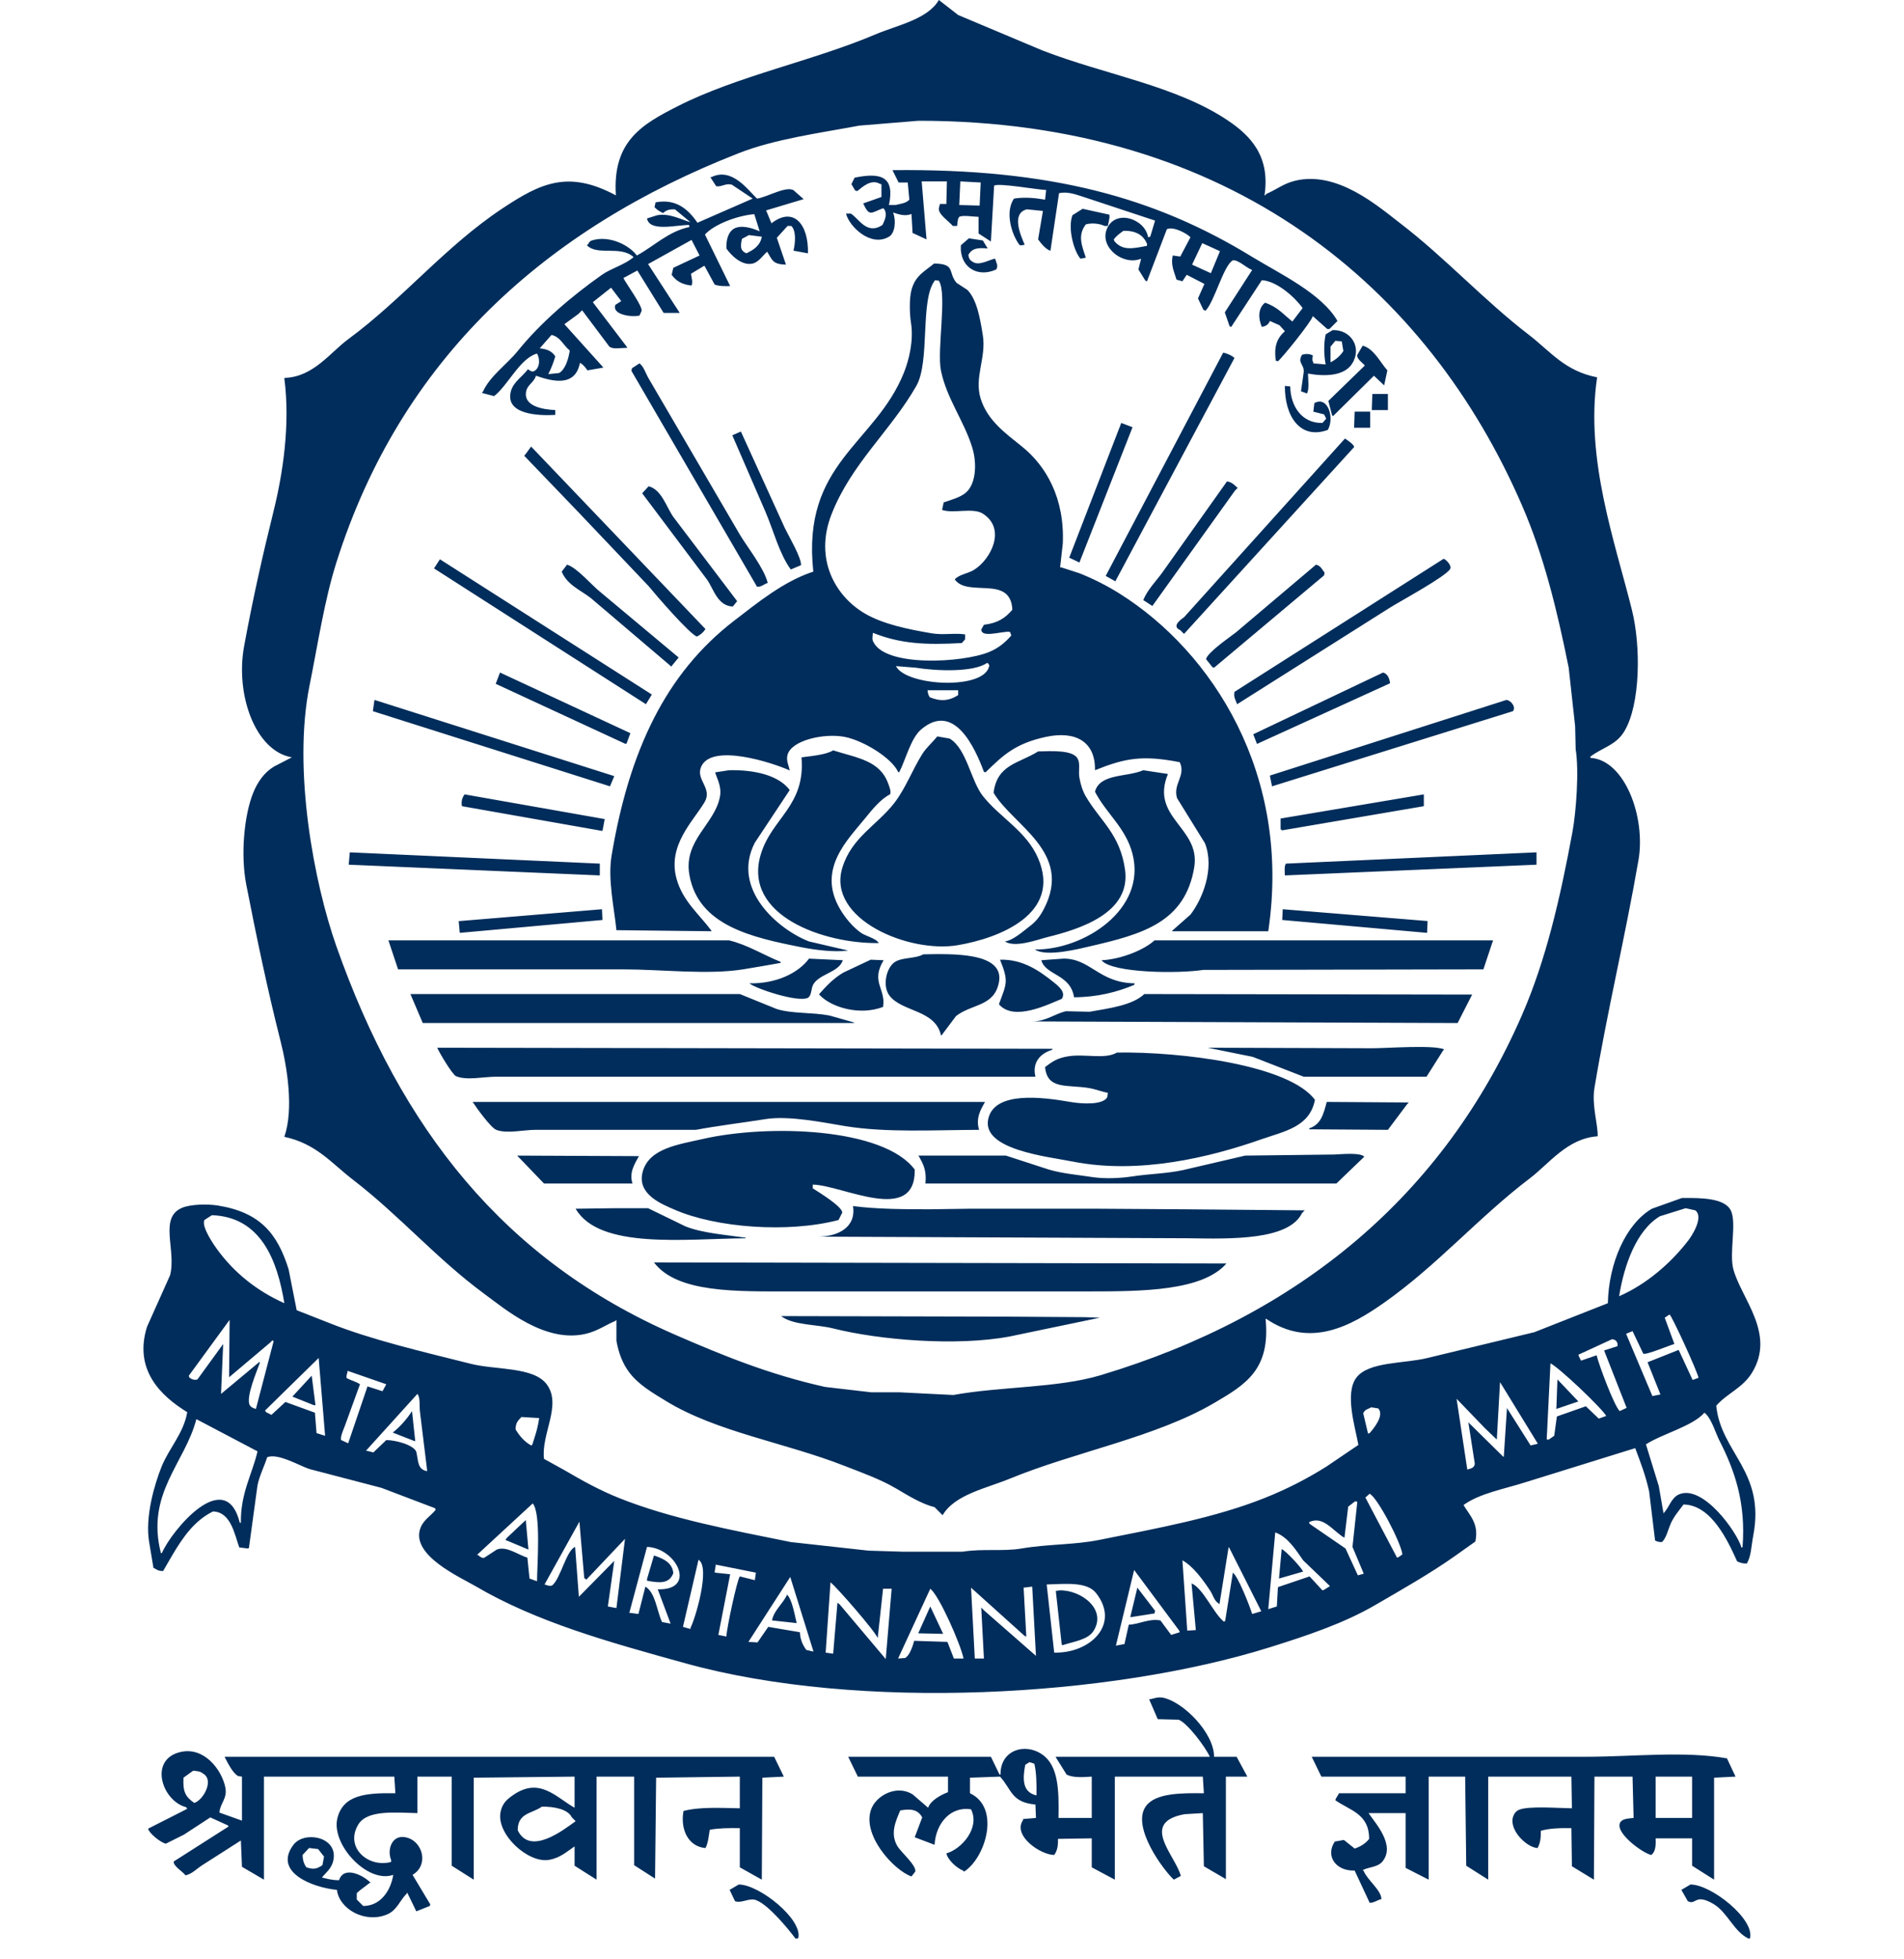 <svg xmlns="http://www.w3.org/2000/svg" xmlns:xlink="http://www.w3.org/1999/xlink" width="3549px" height="3650px">
<path fill-rule="evenodd"  fill="rgb(0, 45, 91)"
      d="M3199.000,2619.000 C3207.875,2706.987 3290.853,2741.226 3268.000,2861.000 C3264.098,2881.451 3264.413,2898.647 3256.000,2913.000 C3247.039,2913.167 3243.640,2911.270 3238.000,2909.000 C3220.513,2870.694 3190.106,2803.770 3138.000,2803.000 C3129.643,2814.410 3120.155,2824.928 3114.000,2839.000 C3108.994,2850.443 3106.231,2864.725 3098.000,2873.000 C3091.482,2873.077 3088.749,2872.078 3085.000,2870.000 C3081.334,2839.670 3077.666,2809.330 3074.000,2779.000 C3067.427,2748.463 3057.112,2722.719 3048.000,2698.000 C2979.340,2719.331 2910.660,2740.669 2842.000,2762.000 C2803.300,2774.272 2757.790,2782.354 2728.000,2804.000 C2739.528,2823.668 2757.050,2838.605 2750.000,2872.000 C2737.335,2880.999 2724.665,2890.001 2712.000,2899.000 C2664.848,2932.200 2615.689,2959.899 2564.000,2990.000 C2505.290,3024.190 2437.885,3046.812 2367.000,3069.000 C2068.843,3162.329 1601.266,3188.478 1278.000,3099.000 C1133.926,3059.121 1000.462,3022.204 886.000,2955.000 C857.879,2938.489 763.685,2896.875 784.000,2846.000 C789.878,2831.280 802.967,2824.325 812.000,2813.000 C811.667,2812.000 811.333,2811.000 811.000,2810.000 C777.670,2797.335 744.330,2784.665 711.000,2772.000 C666.338,2760.334 621.662,2748.665 577.000,2737.000 C559.751,2731.662 517.893,2706.540 498.000,2715.000 C492.811,2731.550 484.219,2747.718 480.000,2767.000 C474.667,2805.996 469.333,2845.004 464.000,2884.000 C463.333,2884.333 462.667,2884.667 462.000,2885.000 C456.667,2884.333 451.333,2883.667 446.000,2883.000 C436.950,2857.640 430.057,2816.809 397.000,2816.000 C362.443,2832.973 341.292,2863.771 322.000,2896.000 C316.001,2906.332 309.999,2916.668 304.000,2927.000 C294.043,2926.983 292.227,2923.915 286.000,2921.000 C283.334,2905.002 280.666,2888.998 278.000,2873.000 C269.980,2825.259 288.441,2764.506 301.000,2733.000 C314.877,2698.188 342.481,2670.184 349.000,2631.000 C300.816,2601.415 248.695,2552.987 274.000,2472.000 C288.332,2440.003 302.668,2407.997 317.000,2376.000 C329.211,2329.207 295.199,2268.010 340.000,2250.000 C355.626,2243.719 385.911,2242.784 406.000,2246.000 C483.819,2258.458 516.963,2297.143 538.000,2365.000 C542.999,2390.331 548.001,2415.669 553.000,2441.000 C573.331,2448.999 593.669,2457.001 614.000,2465.000 C692.843,2496.425 788.315,2518.459 878.000,2541.000 C923.818,2552.516 994.489,2546.259 1019.000,2579.000 C1047.930,2617.643 1008.339,2671.585 1014.000,2718.000 C1026.665,2724.999 1039.335,2732.001 1052.000,2739.000 C1084.591,2758.146 1117.911,2776.597 1154.000,2791.000 C1250.717,2829.600 1362.294,2850.400 1474.000,2873.000 C1522.329,2878.333 1570.671,2883.667 1619.000,2889.000 C1640.664,2889.667 1662.335,2890.333 1684.000,2891.000 C1720.663,2891.000 1757.337,2891.000 1794.000,2891.000 C1831.425,2884.818 1869.331,2890.877 1904.000,2885.000 C1954.028,2876.519 2001.622,2878.505 2049.000,2869.000 C2158.862,2846.959 2263.412,2828.184 2357.000,2791.000 C2398.910,2774.349 2437.146,2754.566 2473.000,2732.000 C2492.665,2718.668 2512.335,2705.332 2532.000,2692.000 C2525.954,2658.397 2506.251,2596.582 2528.000,2567.000 C2550.572,2536.298 2618.700,2540.744 2661.000,2530.000 C2727.327,2514.002 2793.673,2497.998 2860.000,2482.000 C2905.662,2464.002 2951.338,2445.998 2997.000,2428.000 C2998.582,2353.485 3030.260,2280.630 3079.000,2252.000 C3097.665,2245.334 3116.335,2238.666 3135.000,2232.000 C3170.924,2231.729 3216.631,2231.661 3227.000,2257.000 C3236.882,2281.151 3222.937,2335.483 3231.000,2365.000 C3245.959,2419.764 3309.998,2484.342 3266.000,2557.000 C3248.260,2586.295 3219.469,2595.540 3199.000,2619.000 ZM300.000,2894.000 C300.667,2893.667 301.333,2893.333 302.000,2893.000 C319.701,2852.046 420.113,2730.018 447.000,2837.000 C447.667,2837.000 448.333,2837.000 449.000,2837.000 C448.118,2781.941 470.352,2746.085 480.000,2704.000 C442.004,2684.002 403.996,2663.998 366.000,2644.000 C344.794,2726.066 271.360,2782.447 300.000,2894.000 ZM355.000,2568.000 C359.491,2570.873 364.461,2571.373 368.000,2570.000 C383.998,2548.002 400.002,2525.998 416.000,2504.000 C414.667,2534.997 413.333,2566.003 412.000,2597.000 C435.998,2577.002 460.002,2556.998 484.000,2537.000 C484.000,2538.000 484.000,2539.000 484.000,2540.000 C479.043,2554.154 458.748,2600.873 465.000,2617.000 C467.376,2621.652 471.696,2623.425 477.000,2625.000 C487.999,2583.004 499.001,2540.996 510.000,2499.000 C509.333,2498.333 508.667,2497.667 508.000,2497.000 C506.667,2498.333 505.333,2499.667 504.000,2501.000 C478.336,2522.664 452.664,2544.336 427.000,2566.000 C427.333,2530.337 427.667,2494.663 428.000,2459.000 C402.669,2493.663 377.331,2528.337 352.000,2563.000 C353.005,2566.891 352.388,2566.004 355.000,2568.000 ZM395.000,2264.000 C390.334,2267.000 385.666,2270.000 381.000,2273.000 C374.721,2285.871 400.616,2322.007 405.000,2328.000 C436.516,2371.080 478.452,2404.957 530.000,2428.000 C516.962,2347.747 486.153,2267.244 395.000,2264.000 ZM594.000,2530.000 C560.670,2562.663 527.330,2595.337 494.000,2628.000 C494.667,2629.000 495.333,2630.000 496.000,2631.000 C499.333,2632.666 502.667,2634.334 506.000,2636.000 C514.666,2628.001 523.334,2619.999 532.000,2612.000 C550.332,2618.666 568.668,2625.334 587.000,2632.000 C588.000,2644.665 589.000,2657.335 590.000,2670.000 C595.333,2671.666 600.667,2673.333 606.000,2675.000 C602.000,2626.672 598.000,2578.329 594.000,2530.000 ZM648.000,2554.000 C647.419,2559.131 643.941,2566.039 647.000,2568.000 C655.367,2572.232 663.934,2574.193 671.000,2579.000 C661.668,2604.664 652.332,2630.336 643.000,2656.000 C640.476,2662.834 633.182,2678.933 636.000,2683.000 C640.333,2685.000 644.667,2687.000 649.000,2689.000 C660.999,2653.670 673.001,2618.330 685.000,2583.000 C694.332,2586.000 703.668,2589.000 713.000,2592.000 C715.333,2587.667 717.667,2583.333 720.000,2579.000 C696.002,2570.668 671.998,2562.332 648.000,2554.000 ZM796.000,2738.000 C791.667,2702.670 787.333,2667.330 783.000,2632.000 C781.237,2621.560 784.021,2603.567 778.000,2597.000 C746.003,2632.330 713.997,2667.670 682.000,2703.000 C682.667,2703.000 683.333,2703.000 684.000,2703.000 C688.000,2704.000 692.000,2705.000 696.000,2706.000 C703.999,2698.334 712.001,2690.666 720.000,2683.000 C737.402,2682.959 771.349,2692.052 776.000,2705.000 C780.044,2722.690 777.926,2737.364 796.000,2741.000 C796.000,2740.000 796.000,2739.000 796.000,2738.000 ZM891.000,2897.000 C894.196,2900.613 900.075,2903.880 903.000,2902.000 C910.666,2897.001 918.334,2892.000 926.000,2887.000 C944.276,2879.660 966.639,2897.469 983.000,2902.000 C984.333,2914.999 985.667,2928.001 987.000,2941.000 C991.666,2942.666 996.334,2944.334 1001.000,2946.000 C1001.426,2912.319 1008.584,2819.141 993.000,2801.000 C958.337,2832.997 923.663,2865.003 889.000,2897.000 C889.667,2897.000 890.333,2897.000 891.000,2897.000 ZM972.000,2640.000 C965.887,2646.540 961.223,2650.075 961.000,2663.000 C968.267,2675.273 977.487,2686.033 990.000,2693.000 C990.667,2692.667 991.333,2692.333 992.000,2692.000 C996.894,2676.576 1002.194,2662.331 1005.000,2642.000 C994.001,2641.333 982.999,2640.667 972.000,2640.000 ZM1093.000,2943.000 C1091.667,2942.000 1090.333,2941.000 1089.000,2940.000 C1086.000,2905.003 1083.000,2869.997 1080.000,2835.000 C1058.335,2873.996 1036.664,2913.004 1015.000,2952.000 C1019.528,2953.323 1024.534,2955.653 1029.000,2954.000 C1044.841,2941.662 1055.407,2888.646 1072.000,2882.000 C1074.333,2912.997 1076.667,2944.003 1079.000,2975.000 C1100.998,2952.669 1123.002,2930.331 1145.000,2908.000 C1141.000,2936.330 1137.000,2964.670 1133.000,2993.000 C1138.333,2994.000 1143.667,2995.000 1149.000,2996.000 C1154.333,2953.004 1159.667,2909.996 1165.000,2867.000 C1141.002,2892.331 1116.998,2917.669 1093.000,2943.000 ZM1206.000,2882.000 C1195.001,2922.996 1183.999,2964.004 1173.000,3005.000 C1173.667,3005.000 1174.333,3005.000 1175.000,3005.000 C1180.000,3005.667 1185.000,3006.333 1190.000,3007.000 C1194.333,2990.002 1198.667,2972.998 1203.000,2956.000 C1222.031,2967.584 1224.211,3001.269 1234.000,3022.000 C1239.333,3023.000 1244.667,3024.000 1250.000,3025.000 C1242.001,3003.669 1233.999,2982.331 1226.000,2961.000 C1299.945,2963.267 1261.344,2883.934 1206.000,2882.000 ZM1302.000,2906.000 C1292.334,2947.662 1282.666,2989.338 1273.000,3031.000 C1277.666,3032.333 1282.334,3033.667 1287.000,3035.000 C1287.000,3034.333 1287.000,3033.667 1287.000,3033.000 C1296.166,3015.494 1324.670,2919.454 1302.000,2906.000 ZM1334.000,2915.000 C1334.000,2915.667 1334.000,2916.333 1334.000,2917.000 C1333.333,2921.000 1332.667,2925.000 1332.000,2929.000 C1332.333,2929.333 1332.667,2929.667 1333.000,2930.000 C1342.332,2931.000 1351.668,2932.000 1361.000,2933.000 C1353.667,2970.663 1346.333,3008.337 1339.000,3046.000 C1343.999,3047.000 1349.001,3048.000 1354.000,3049.000 C1354.218,3035.055 1373.788,2943.538 1379.000,2937.000 C1388.332,2939.333 1397.668,2941.667 1407.000,2944.000 C1407.667,2939.334 1408.333,2934.666 1409.000,2930.000 C1384.003,2925.001 1358.998,2919.999 1334.000,2915.000 ZM1516.000,3076.000 C1501.668,3030.005 1487.332,2983.995 1473.000,2938.000 C1447.003,2978.329 1420.997,3018.671 1395.000,3059.000 C1400.666,3059.333 1406.334,3059.667 1412.000,3060.000 C1418.666,3050.334 1425.334,3040.666 1432.000,3031.000 C1451.665,3034.333 1471.335,3037.667 1491.000,3041.000 C1491.597,3055.383 1496.678,3065.458 1503.000,3074.000 C1507.333,3075.000 1511.667,3076.000 1516.000,3077.000 C1516.000,3076.667 1516.000,3076.333 1516.000,3076.000 ZM1646.000,2960.000 C1642.667,2990.664 1639.333,3021.336 1636.000,3052.000 C1632.463,3040.524 1559.603,2956.833 1548.000,2948.000 C1545.000,2991.662 1542.000,3035.338 1539.000,3079.000 C1543.666,3079.667 1548.334,3080.333 1553.000,3081.000 C1555.666,3049.336 1558.334,3017.663 1561.000,2986.000 C1562.333,2987.000 1563.667,2988.000 1565.000,2989.000 C1593.664,3022.997 1622.336,3057.003 1651.000,3091.000 C1654.666,3047.338 1658.334,3003.662 1662.000,2960.000 C1656.667,2960.000 1651.333,2960.000 1646.000,2960.000 ZM1734.000,2960.000 C1714.002,3003.329 1693.998,3046.671 1674.000,3090.000 C1678.333,3089.667 1682.667,3089.333 1687.000,3089.000 C1695.465,3084.892 1701.415,3066.652 1704.000,3057.000 C1724.665,3057.667 1745.335,3058.333 1766.000,3059.000 C1770.000,3069.332 1774.000,3079.668 1778.000,3090.000 C1783.999,3090.000 1790.001,3090.000 1796.000,3090.000 C1790.967,3064.142 1750.519,2972.255 1734.000,2960.000 ZM1924.000,2956.000 C1918.667,2956.667 1913.333,2957.333 1908.000,2958.000 C1909.667,2988.330 1911.333,3018.670 1913.000,3049.000 C1912.000,3048.667 1911.000,3048.333 1910.000,3048.000 C1876.670,3018.003 1843.330,2987.997 1810.000,2958.000 C1812.333,3001.996 1814.667,3046.004 1817.000,3090.000 C1822.666,3090.000 1828.334,3090.000 1834.000,3090.000 C1832.333,3058.337 1830.667,3026.664 1829.000,2995.000 C1831.000,2997.000 1833.000,2999.000 1835.000,3001.000 C1866.997,3028.997 1899.003,3057.003 1931.000,3085.000 C1928.667,3042.004 1926.333,2998.996 1924.000,2956.000 ZM2043.000,2968.000 C2025.909,2946.367 1986.071,2951.030 1951.000,2952.000 C1955.666,2994.329 1960.334,3036.671 1965.000,3079.000 C2032.877,3080.475 2088.559,3025.667 2043.000,2968.000 ZM2198.000,3038.000 C2170.003,3000.337 2141.997,2962.663 2114.000,2925.000 C2102.668,2971.995 2091.332,3019.005 2080.000,3066.000 C2085.333,3065.000 2090.667,3064.000 2096.000,3063.000 C2098.666,3051.001 2101.334,3038.999 2104.000,3027.000 C2124.552,3025.949 2141.072,3015.098 2163.000,3019.000 C2169.666,3027.999 2176.334,3037.001 2183.000,3046.000 C2188.333,3044.333 2193.667,3042.666 2199.000,3041.000 C2198.667,3040.000 2198.333,3039.000 2198.000,3038.000 ZM2291.000,2883.000 C2290.667,2883.000 2290.333,2883.000 2290.000,2883.000 C2284.334,2918.330 2278.666,2953.670 2273.000,2989.000 C2272.333,2988.333 2271.667,2987.667 2271.000,2987.000 C2263.555,2982.738 2260.692,2971.071 2256.000,2964.000 C2242.795,2944.098 2225.017,2918.916 2204.000,2907.000 C2207.000,2950.662 2210.000,2994.338 2213.000,3038.000 C2218.333,3037.667 2223.667,3037.333 2229.000,3037.000 C2226.334,3008.003 2223.666,2978.997 2221.000,2950.000 C2242.452,2958.682 2261.648,3005.398 2281.000,3021.000 C2281.667,3021.000 2282.333,3021.000 2283.000,3021.000 C2283.333,3020.000 2283.667,3019.000 2284.000,3018.000 C2288.666,2988.670 2293.334,2959.330 2298.000,2930.000 C2308.039,2937.055 2329.409,2992.346 2334.000,3007.000 C2339.666,3005.333 2345.334,3003.667 2351.000,3002.000 C2331.002,2962.337 2310.998,2922.663 2291.000,2883.000 ZM2377.000,2855.000 C2372.667,2902.662 2368.333,2950.338 2364.000,2998.000 C2369.333,2996.333 2374.667,2994.667 2380.000,2993.000 C2380.667,2981.001 2381.333,2968.999 2382.000,2957.000 C2401.665,2950.334 2421.335,2943.666 2441.000,2937.000 C2448.999,2945.666 2457.001,2954.334 2465.000,2963.000 C2466.000,2962.667 2467.000,2962.333 2468.000,2962.000 C2471.666,2959.667 2475.334,2957.333 2479.000,2955.000 C2462.335,2939.002 2445.665,2922.998 2429.000,2907.000 C2415.483,2887.669 2400.661,2863.533 2377.000,2855.000 ZM2530.000,2798.000 C2528.667,2797.667 2527.333,2797.333 2526.000,2797.000 C2521.667,2800.333 2517.333,2803.667 2513.000,2807.000 C2510.667,2826.331 2508.333,2845.669 2506.000,2865.000 C2484.255,2852.325 2466.404,2822.949 2440.000,2836.000 C2440.333,2837.000 2440.667,2838.000 2441.000,2839.000 C2463.331,2854.332 2485.669,2869.668 2508.000,2885.000 C2515.666,2901.665 2523.334,2918.335 2531.000,2935.000 C2534.666,2934.000 2538.334,2933.000 2542.000,2932.000 C2535.001,2915.335 2527.999,2898.665 2521.000,2882.000 C2524.000,2854.003 2527.000,2825.997 2530.000,2798.000 ZM2569.000,2624.000 C2564.667,2623.333 2560.333,2622.667 2556.000,2622.000 C2548.584,2625.993 2544.915,2625.367 2541.000,2633.000 C2544.000,2645.665 2547.000,2658.335 2550.000,2671.000 C2551.000,2670.667 2552.000,2670.333 2553.000,2670.000 C2557.879,2664.327 2581.702,2637.599 2569.000,2624.000 ZM2553.000,2783.000 C2550.334,2785.333 2547.666,2787.667 2545.000,2790.000 C2564.665,2827.330 2584.335,2864.670 2604.000,2902.000 C2605.000,2901.667 2606.000,2901.333 2607.000,2901.000 C2609.333,2899.334 2611.667,2897.666 2614.000,2896.000 C2611.699,2874.537 2567.559,2789.841 2553.000,2783.000 ZM2866.000,2689.000 C2842.669,2651.004 2819.331,2612.996 2796.000,2575.000 C2794.000,2610.663 2792.000,2646.337 2790.000,2682.000 C2782.667,2675.001 2775.333,2667.999 2768.000,2661.000 C2750.335,2642.669 2732.665,2624.331 2715.000,2606.000 C2721.666,2649.996 2728.334,2694.004 2735.000,2738.000 C2741.374,2735.665 2748.046,2735.480 2749.000,2727.000 C2745.000,2701.336 2741.000,2675.664 2737.000,2650.000 C2758.665,2671.331 2780.336,2692.669 2802.000,2714.000 C2802.333,2714.000 2802.667,2714.000 2803.000,2714.000 C2805.000,2683.670 2807.000,2653.330 2809.000,2623.000 C2809.333,2623.667 2809.667,2624.333 2810.000,2625.000 C2824.332,2647.664 2838.668,2670.336 2853.000,2693.000 C2857.333,2692.000 2861.667,2691.000 2866.000,2690.000 C2866.000,2689.667 2866.000,2689.333 2866.000,2689.000 ZM2890.000,2540.000 C2887.667,2587.329 2885.333,2634.671 2883.000,2682.000 C2884.333,2682.000 2885.667,2682.000 2887.000,2682.000 C2890.333,2679.667 2893.667,2677.333 2897.000,2675.000 C2898.666,2663.001 2900.334,2650.999 2902.000,2639.000 C2919.998,2632.667 2938.002,2626.333 2956.000,2620.000 C2963.999,2627.666 2972.001,2635.334 2980.000,2643.000 C2984.666,2641.334 2989.334,2639.666 2994.000,2638.000 C2984.884,2622.448 2905.831,2547.655 2890.000,2540.000 ZM3015.000,2503.000 C3013.222,2498.980 3012.953,2497.942 3009.000,2496.000 C3007.667,2495.667 3006.333,2495.333 3005.000,2495.000 C2984.002,2504.666 2962.998,2514.334 2942.000,2524.000 C2942.333,2525.000 2942.667,2526.000 2943.000,2527.000 C2944.333,2529.666 2945.667,2532.334 2947.000,2535.000 C2956.666,2531.667 2966.334,2528.333 2976.000,2525.000 C2980.830,2544.161 3008.076,2617.664 3019.000,2629.000 C3023.333,2627.000 3027.667,2625.000 3032.000,2623.000 C3018.001,2587.337 3003.999,2551.663 2990.000,2516.000 C2998.333,2513.334 3006.667,2510.666 3015.000,2508.000 C3015.000,2506.333 3015.000,2504.667 3015.000,2503.000 ZM3160.000,2255.000 C3154.001,2253.667 3147.999,2252.333 3142.000,2251.000 C3126.002,2256.000 3109.998,2261.001 3094.000,2266.000 C3050.561,2291.972 3027.377,2356.137 3018.000,2415.000 C3069.339,2392.585 3114.736,2353.001 3147.000,2311.000 C3153.298,2302.802 3176.406,2267.498 3160.000,2255.000 ZM3112.000,2449.000 C3109.000,2451.000 3106.000,2453.000 3103.000,2455.000 C3108.999,2471.332 3115.001,2487.668 3121.000,2504.000 C3110.882,2506.749 3067.473,2525.116 3063.000,2522.000 C3056.334,2508.001 3049.666,2493.999 3043.000,2480.000 C3039.000,2481.666 3035.000,2483.334 3031.000,2485.000 C3047.332,2523.663 3063.668,2562.337 3080.000,2601.000 C3084.999,2600.000 3090.001,2599.000 3095.000,2598.000 C3087.001,2578.002 3078.999,2557.998 3071.000,2538.000 C3090.331,2530.334 3109.669,2522.666 3129.000,2515.000 C3137.666,2533.665 3146.334,2552.335 3155.000,2571.000 C3158.666,2569.667 3162.334,2568.333 3166.000,2567.000 C3164.091,2555.801 3116.959,2452.618 3112.000,2449.000 ZM3068.000,2691.000 C3075.999,2716.997 3084.001,2743.003 3092.000,2769.000 C3095.000,2786.332 3098.000,2803.668 3101.000,2821.000 C3101.000,2820.333 3101.000,2819.667 3101.000,2819.000 C3111.651,2808.311 3114.914,2790.254 3130.000,2784.000 C3174.234,2765.662 3237.295,2853.474 3246.000,2883.000 C3246.667,2883.000 3247.333,2883.000 3248.000,2883.000 C3254.771,2798.736 3232.672,2738.190 3205.000,2684.000 C3197.656,2669.619 3189.662,2641.250 3177.000,2632.000 C3155.126,2657.193 3097.611,2671.596 3068.000,2691.000 ZM2903.000,2570.000 C2915.999,2583.665 2929.001,2597.335 2942.000,2611.000 C2928.335,2615.666 2914.665,2620.334 2901.000,2625.000 C2901.667,2606.668 2902.333,2588.332 2903.000,2570.000 ZM2389.000,2886.000 C2397.243,2889.924 2424.969,2919.530 2429.000,2928.000 C2414.001,2932.333 2398.998,2936.667 2384.000,2941.000 C2385.666,2922.669 2387.334,2904.332 2389.000,2886.000 ZM2107.000,3013.000 C2107.000,3012.667 2107.000,3012.333 2107.000,3012.000 C2111.333,2994.002 2115.667,2975.998 2120.000,2958.000 C2130.999,2972.332 2142.001,2986.668 2153.000,3001.000 C2152.667,3002.666 2152.333,3004.334 2152.000,3006.000 C2137.001,3008.333 2121.998,3010.667 2107.000,3013.000 ZM1979.000,3064.000 C1975.334,3030.670 1971.666,2997.330 1968.000,2964.000 C1970.333,2963.667 1972.667,2963.333 1975.000,2963.000 C2015.569,2961.998 2064.012,2998.959 2038.000,3039.000 C2027.448,3055.244 2000.972,3058.382 1981.000,3065.000 C1980.333,3064.667 1979.667,3064.333 1979.000,3064.000 ZM1712.000,3042.000 C1719.333,3025.668 1726.667,3009.332 1734.000,2993.000 C1741.999,3009.998 1750.001,3027.002 1758.000,3044.000 C1742.668,3043.667 1727.332,3043.333 1712.000,3043.000 C1712.000,3042.667 1712.000,3042.333 1712.000,3042.000 ZM1467.000,2971.000 C1476.661,2979.776 1481.486,3010.391 1485.000,3024.000 C1469.668,3022.333 1454.332,3020.666 1439.000,3019.000 C1442.584,2999.854 1459.813,2987.830 1467.000,2971.000 ZM1206.000,2945.000 C1206.000,2944.000 1206.000,2943.000 1206.000,2942.000 C1210.333,2927.335 1214.667,2912.665 1219.000,2898.000 C1235.070,2903.236 1253.649,2911.235 1255.000,2931.000 C1247.131,2951.551 1228.559,2949.133 1206.000,2945.000 ZM945.000,2865.000 C956.666,2854.001 968.335,2842.999 980.000,2832.000 C981.667,2850.332 983.333,2868.669 985.000,2887.000 C970.668,2881.001 956.332,2874.999 942.000,2869.000 C943.000,2867.667 944.000,2866.333 945.000,2865.000 ZM732.000,2669.000 C745.504,2658.847 758.705,2643.274 768.000,2629.000 C770.000,2647.665 772.000,2666.335 774.000,2685.000 C773.667,2685.000 773.333,2685.000 773.000,2685.000 C759.335,2679.667 745.665,2674.333 732.000,2669.000 ZM545.000,2602.000 C556.999,2589.001 569.001,2575.999 581.000,2563.000 C583.333,2581.332 585.667,2599.668 588.000,2618.000 C587.000,2618.000 586.000,2618.000 585.000,2618.000 C571.668,2612.667 558.332,2607.333 545.000,2602.000 ZM3054.000,1603.000 C3028.559,1749.157 2996.199,1882.151 2972.000,2027.000 C2966.618,2059.215 2978.666,2094.352 2978.000,2117.000 C2921.402,2120.810 2887.598,2167.997 2852.000,2195.000 C2756.208,2267.664 2679.119,2357.302 2580.000,2427.000 C2518.135,2470.502 2441.758,2512.728 2360.000,2457.000 C2359.667,2457.000 2359.333,2457.000 2359.000,2457.000 C2368.380,2551.562 2322.071,2579.439 2263.000,2614.000 C2153.665,2677.968 2003.822,2704.856 1882.000,2755.000 C1838.849,2772.762 1779.233,2784.587 1757.000,2823.000 C1752.001,2818.001 1746.999,2812.999 1742.000,2808.000 C1716.809,2801.711 1691.058,2785.345 1670.000,2773.000 C1640.747,2755.851 1606.598,2743.746 1574.000,2731.000 C1461.985,2687.202 1335.995,2668.130 1241.000,2610.000 C1216.099,2594.762 1190.194,2579.814 1173.000,2557.000 C1160.929,2540.984 1153.306,2521.903 1149.000,2498.000 C1149.000,2485.001 1149.000,2471.999 1149.000,2459.000 C1148.333,2459.667 1147.667,2460.333 1147.000,2461.000 C1129.106,2468.490 1113.721,2479.873 1092.000,2485.000 C1016.166,2502.898 941.907,2439.333 902.000,2410.000 C814.311,2345.546 744.214,2264.197 658.000,2198.000 C617.745,2167.092 589.627,2130.748 530.000,2118.000 C547.988,2066.134 535.066,1987.619 523.000,1940.000 C498.904,1844.902 478.434,1747.364 459.000,1648.000 C448.234,1592.955 454.982,1518.914 472.000,1477.000 C480.311,1456.531 492.858,1438.748 511.000,1428.000 C521.999,1422.334 533.001,1416.666 544.000,1411.000 C476.160,1399.502 438.329,1294.584 455.000,1204.000 C471.103,1116.502 489.101,1036.369 510.000,952.000 C527.192,882.595 541.277,790.808 530.000,705.000 C530.333,704.667 530.667,704.333 531.000,704.000 C584.170,702.288 615.839,656.381 649.000,632.000 C751.454,556.672 829.684,459.052 937.000,388.000 C1007.643,341.229 1059.120,316.276 1148.000,364.000 C1141.260,262.864 1197.220,231.479 1263.000,198.000 C1373.576,141.722 1515.033,113.664 1632.000,64.000 C1672.155,46.951 1729.117,36.094 1750.000,0.000 C1761.999,9.332 1774.001,18.668 1786.000,28.000 C1838.328,49.998 1890.672,72.002 1943.000,94.000 C2060.952,139.569 2191.374,159.479 2288.000,224.000 C2330.587,252.437 2368.099,290.767 2357.000,364.000 C2357.333,364.000 2357.667,364.000 2358.000,364.000 C2359.000,363.000 2360.000,362.000 2361.000,361.000 C2378.211,353.756 2392.227,342.213 2413.000,337.000 C2492.314,317.097 2568.393,384.106 2610.000,416.000 C2694.640,480.881 2765.293,558.960 2850.000,624.000 C2890.251,654.906 2916.261,691.102 2977.000,703.000 C2954.165,855.229 3011.041,1012.141 3042.000,1137.000 C3058.611,1203.994 3057.817,1311.662 3028.000,1362.000 C3012.187,1388.695 2987.968,1391.782 2964.000,1410.000 C2964.333,1410.667 2964.667,1411.333 2965.000,1412.000 C3028.349,1416.219 3068.080,1522.111 3054.000,1603.000 ZM2937.000,1396.000 C2936.667,1381.668 2936.333,1367.332 2936.000,1353.000 C2932.000,1316.670 2928.000,1280.330 2924.000,1244.000 C2901.824,1133.589 2877.070,1034.603 2838.000,944.000 C2662.256,536.456 2294.848,224.812 1712.000,225.000 C1675.337,228.000 1638.663,231.000 1602.000,234.000 C1526.048,248.138 1444.379,259.123 1378.000,285.000 C1017.463,425.550 747.254,667.922 627.000,1048.000 C604.578,1118.868 592.746,1199.092 577.000,1277.000 C545.157,1434.551 585.704,1645.959 627.000,1763.000 C746.819,2102.595 939.272,2348.048 1259.000,2487.000 C1346.575,2525.059 1433.267,2560.706 1538.000,2584.000 C1566.664,2587.333 1595.336,2590.667 1624.000,2594.000 C1641.665,2594.000 1659.335,2594.000 1677.000,2594.000 C1710.330,2595.667 1743.670,2597.333 1777.000,2599.000 C1865.446,2582.900 1971.004,2586.315 2052.000,2562.000 C2422.800,2450.686 2690.734,2226.599 2837.000,1891.000 C2881.606,1788.655 2907.908,1674.728 2931.000,1550.000 C2937.759,1513.492 2943.638,1436.182 2937.000,1396.000 ZM2397.000,1609.000 C2552.651,1602.001 2708.349,1594.999 2864.000,1588.000 C2864.000,1595.666 2864.000,1603.334 2864.000,1611.000 C2707.682,1617.666 2551.318,1624.334 2395.000,1631.000 C2394.637,1624.276 2393.693,1612.462 2397.000,1609.000 ZM2371.000,1465.000 C2369.667,1458.334 2368.333,1451.666 2367.000,1445.000 C2513.985,1398.005 2661.015,1350.995 2808.000,1304.000 C2817.088,1305.236 2826.170,1317.794 2820.000,1325.000 C2670.348,1371.662 2520.652,1418.338 2371.000,1465.000 ZM2591.000,1132.000 C2496.009,1191.994 2400.991,1252.006 2306.000,1312.000 C2303.221,1304.071 2299.027,1299.574 2301.000,1289.000 C2430.987,1206.342 2561.013,1123.658 2691.000,1041.000 C2696.720,1043.287 2706.620,1054.842 2703.000,1060.000 C2695.230,1074.039 2610.309,1119.915 2591.000,1132.000 ZM2558.000,734.000 C2567.666,734.000 2577.334,734.000 2587.000,734.000 C2587.000,743.999 2587.000,754.001 2587.000,764.000 C2577.001,764.000 2566.999,764.000 2557.000,764.000 C2557.333,754.001 2557.667,743.999 2558.000,734.000 ZM2561.000,700.000 C2535.669,724.998 2510.331,750.003 2485.000,775.000 C2484.333,774.667 2483.667,774.333 2483.000,774.000 C2480.667,765.001 2478.333,755.999 2476.000,747.000 C2498.664,725.002 2521.336,702.998 2544.000,681.000 C2539.582,675.592 2528.322,668.726 2530.000,661.000 C2533.333,655.334 2536.667,649.666 2540.000,644.000 C2561.240,649.724 2572.799,675.390 2586.000,690.000 C2584.000,699.332 2582.000,708.668 2580.000,718.000 C2573.667,712.001 2567.333,705.999 2561.000,700.000 ZM2438.000,696.000 C2438.317,706.046 2440.630,726.756 2436.000,733.000 C2432.334,731.667 2428.666,730.333 2425.000,729.000 C2426.666,717.335 2428.334,705.666 2430.000,694.000 C2431.754,678.484 2417.476,676.550 2427.000,661.000 C2434.282,658.755 2440.501,659.196 2447.000,662.000 C2446.480,667.833 2445.331,671.464 2448.000,675.000 C2448.000,675.667 2448.000,676.333 2448.000,677.000 C2455.666,677.667 2463.334,678.333 2471.000,679.000 C2467.552,661.385 2467.324,639.622 2471.000,623.000 C2475.333,620.334 2479.667,617.666 2484.000,615.000 C2518.417,613.905 2539.649,647.842 2520.000,678.000 C2505.375,700.447 2469.873,701.842 2438.000,696.000 ZM2501.000,636.000 C2497.000,635.667 2493.000,635.333 2489.000,635.000 C2486.000,638.666 2483.000,642.334 2480.000,646.000 C2480.000,655.666 2480.000,665.334 2480.000,675.000 C2489.889,670.174 2498.260,662.983 2504.000,654.000 C2503.000,648.001 2502.000,641.999 2501.000,636.000 ZM2474.000,613.000 C2465.001,605.001 2455.999,596.999 2447.000,589.000 C2445.264,598.163 2390.578,666.228 2382.000,673.000 C2380.667,672.667 2379.333,672.333 2378.000,672.000 C2374.464,646.422 2379.489,630.855 2395.000,617.000 C2391.667,613.334 2388.333,609.666 2385.000,606.000 C2379.001,603.334 2372.999,600.666 2367.000,598.000 C2364.387,604.421 2359.860,607.782 2352.000,609.000 C2345.322,593.902 2344.539,574.380 2358.000,564.000 C2381.986,572.019 2391.724,585.608 2409.000,599.000 C2415.333,590.668 2421.667,582.333 2428.000,574.000 C2414.741,554.910 2380.735,523.675 2352.000,522.000 C2333.002,550.997 2313.998,580.003 2295.000,609.000 C2294.000,608.667 2293.000,608.333 2292.000,608.000 C2289.000,599.334 2286.000,590.666 2283.000,582.000 C2299.998,555.669 2317.002,529.331 2334.000,503.000 C2323.034,499.242 2308.366,483.602 2298.000,485.000 C2280.529,494.545 2263.915,561.890 2247.000,579.000 C2245.667,578.333 2244.333,577.667 2243.000,577.000 C2239.667,570.001 2236.333,562.999 2233.000,556.000 C2237.000,547.001 2241.000,537.999 2245.000,529.000 C2234.001,523.334 2222.999,517.666 2212.000,512.000 C2209.334,516.000 2206.666,520.000 2204.000,524.000 C2200.334,523.000 2196.666,522.000 2193.000,521.000 C2188.881,506.586 2181.794,494.222 2186.000,476.000 C2190.666,476.667 2195.334,477.333 2200.000,478.000 C2206.333,466.001 2212.667,453.999 2219.000,442.000 C2211.855,434.691 2187.191,421.360 2175.000,427.000 C2162.668,459.330 2150.332,491.670 2138.000,524.000 C2137.000,523.667 2136.000,523.333 2135.000,523.000 C2130.667,516.001 2126.333,508.999 2122.000,502.000 C2123.667,495.334 2125.333,488.666 2127.000,482.000 C2093.777,495.637 2049.417,461.167 2063.000,427.000 C2078.194,388.781 2134.378,407.217 2140.000,442.000 C2141.333,441.667 2142.667,441.333 2144.000,441.000 C2147.000,431.001 2150.000,420.999 2153.000,411.000 C2108.671,396.335 2064.329,381.665 2020.000,367.000 C2007.573,363.214 1990.337,356.021 1974.000,360.000 C1968.667,395.663 1963.333,431.337 1958.000,467.000 C1957.667,467.000 1957.333,467.000 1957.000,467.000 C1947.850,462.903 1940.607,453.661 1935.000,446.000 C1938.000,428.335 1941.000,410.665 1944.000,393.000 C1934.001,392.000 1923.999,391.000 1914.000,390.000 C1884.271,397.707 1902.553,438.595 1910.000,456.000 C1905.092,456.836 1902.468,458.018 1900.000,456.000 C1885.352,436.092 1872.930,395.011 1890.000,370.000 C1909.851,366.800 1929.708,368.822 1948.000,372.000 C1948.667,366.001 1949.333,359.999 1950.000,354.000 C1933.783,353.522 1859.860,340.191 1853.000,346.000 C1851.000,380.663 1849.000,415.337 1847.000,450.000 C1839.334,445.001 1831.666,439.999 1824.000,435.000 C1824.000,424.668 1824.000,414.332 1824.000,404.000 C1813.143,403.760 1794.441,400.423 1788.000,404.000 C1784.837,407.202 1784.853,415.694 1784.000,421.000 C1781.334,421.000 1778.666,421.000 1776.000,421.000 C1769.504,412.772 1748.360,399.265 1750.000,388.000 C1750.667,385.334 1751.333,382.666 1752.000,380.000 C1756.000,380.000 1760.000,380.000 1764.000,380.000 C1764.333,366.001 1764.667,351.999 1765.000,338.000 C1749.335,338.000 1733.665,338.000 1718.000,338.000 C1721.000,373.996 1724.000,410.004 1727.000,446.000 C1718.334,442.000 1709.666,438.000 1701.000,434.000 C1700.333,422.335 1699.667,410.665 1699.000,399.000 C1698.667,399.000 1698.333,399.000 1698.000,399.000 C1686.489,403.458 1674.132,399.054 1665.000,396.000 C1665.000,396.333 1665.000,396.667 1665.000,397.000 C1670.444,411.149 1668.341,434.765 1657.000,441.000 C1623.456,461.104 1582.915,422.289 1577.000,398.000 C1580.000,398.000 1583.000,398.000 1586.000,398.000 C1600.342,406.467 1615.721,438.984 1645.000,419.000 C1648.221,411.538 1654.258,401.453 1649.000,391.000 C1647.645,388.945 1647.880,389.391 1646.000,388.000 C1623.576,396.159 1620.747,404.716 1609.000,379.000 C1620.332,375.000 1631.668,371.000 1643.000,367.000 C1643.000,359.001 1643.000,350.999 1643.000,343.000 C1642.333,343.000 1641.667,343.000 1641.000,343.000 C1623.891,332.235 1607.142,348.837 1598.000,356.000 C1596.667,355.667 1595.333,355.333 1594.000,355.000 C1591.667,351.000 1589.333,347.000 1587.000,343.000 C1589.000,339.000 1591.000,335.000 1593.000,331.000 C1642.983,320.738 1668.033,329.464 1657.000,382.000 C1661.000,382.000 1665.000,382.000 1669.000,382.000 C1679.622,379.444 1688.787,378.699 1695.000,372.000 C1694.000,361.334 1693.000,350.666 1692.000,340.000 C1686.334,340.000 1680.666,340.000 1675.000,340.000 C1671.334,332.667 1667.666,325.333 1664.000,318.000 C1664.000,317.667 1664.000,317.333 1664.000,317.000 C1959.171,313.809 2153.782,368.367 2333.000,478.000 C2384.544,509.531 2463.548,546.513 2493.000,598.000 C2488.001,602.999 2482.999,608.000 2478.000,613.000 C2476.667,613.000 2475.333,613.000 2474.000,613.000 ZM2138.000,454.000 C2130.902,438.120 2117.744,429.500 2094.000,430.000 C2086.299,435.789 2081.921,438.445 2076.000,446.000 C2076.333,447.000 2076.667,448.000 2077.000,449.000 C2092.209,467.937 2112.470,462.837 2138.000,458.000 C2138.000,456.667 2138.000,455.333 2138.000,454.000 ZM1790.000,338.000 C1789.333,352.665 1788.667,367.335 1788.000,382.000 C1800.665,382.333 1813.335,382.667 1826.000,383.000 C1826.667,368.668 1827.333,354.332 1828.000,340.000 C1815.335,339.333 1802.665,338.667 1790.000,338.000 ZM2241.000,453.000 C2234.667,466.332 2228.333,479.668 2222.000,493.000 C2233.666,498.333 2245.334,503.667 2257.000,509.000 C2262.666,495.335 2268.334,481.665 2274.000,468.000 C2263.001,463.001 2251.999,458.000 2241.000,453.000 ZM1855.000,482.000 C1857.154,490.598 1861.161,494.428 1857.000,502.000 C1822.612,517.968 1788.365,498.338 1791.000,457.000 C1796.000,452.667 1801.000,448.333 1806.000,444.000 C1814.666,445.333 1823.334,446.667 1832.000,448.000 C1835.000,453.000 1838.000,458.000 1841.000,463.000 C1822.778,461.130 1811.657,462.556 1805.000,475.000 C1805.838,480.977 1807.551,484.596 1812.000,487.000 C1823.941,497.242 1845.855,482.550 1855.000,482.000 ZM2263.000,1244.000 C2262.000,1243.667 2261.000,1243.333 2260.000,1243.000 C2256.000,1238.001 2252.000,1233.000 2248.000,1228.000 C2251.095,1215.109 2292.552,1187.027 2304.000,1178.000 C2353.662,1136.004 2403.338,1093.996 2453.000,1052.000 C2461.962,1054.145 2464.211,1060.839 2469.000,1067.000 C2468.667,1068.666 2468.333,1070.334 2468.000,1072.000 C2399.674,1129.328 2331.327,1186.672 2263.000,1244.000 ZM2302.000,914.000 C2250.672,985.660 2199.328,1057.341 2148.000,1129.000 C2142.334,1125.334 2136.666,1121.666 2131.000,1118.000 C2139.126,1098.049 2155.145,1082.683 2167.000,1066.000 C2206.996,1009.672 2247.004,953.328 2287.000,897.000 C2297.149,898.310 2300.737,904.047 2307.000,909.000 C2305.334,910.666 2303.667,912.334 2302.000,914.000 ZM2301.000,667.000 C2227.007,805.653 2152.993,944.347 2079.000,1083.000 C2073.001,1079.667 2066.999,1076.333 2061.000,1073.000 C2133.993,934.347 2207.007,795.653 2280.000,657.000 C2287.109,658.302 2296.636,662.493 2301.000,667.000 ZM2111.000,796.000 C2078.003,879.992 2044.997,964.008 2012.000,1048.000 C2005.667,1045.000 1999.333,1042.000 1993.000,1039.000 C2025.330,955.342 2057.670,871.658 2090.000,788.000 C2096.999,790.666 2104.001,793.334 2111.000,796.000 ZM2014.000,482.000 C2001.527,467.691 1989.911,425.371 1999.000,401.000 C2005.333,397.000 2011.667,393.000 2018.000,389.000 C2034.665,392.666 2051.335,396.334 2068.000,400.000 C2068.000,402.000 2068.000,404.000 2068.000,406.000 C2067.000,410.999 2066.000,416.000 2065.000,421.000 C2063.000,421.000 2061.000,421.000 2059.000,421.000 C2049.521,416.566 2036.002,414.862 2024.000,418.000 C2008.430,438.133 2016.218,457.222 2024.000,480.000 C2020.667,480.667 2017.333,481.333 2014.000,482.000 ZM2448.000,767.000 C2448.667,761.667 2449.333,756.333 2450.000,751.000 C2475.351,737.052 2487.751,778.846 2475.000,801.000 C2423.252,819.889 2394.402,774.879 2395.000,719.000 C2398.333,719.333 2401.667,719.667 2405.000,720.000 C2405.321,756.123 2426.342,789.022 2465.000,788.000 C2467.333,785.334 2469.667,782.666 2472.000,780.000 C2470.667,777.334 2469.333,774.666 2468.000,772.000 C2461.334,770.334 2454.666,768.666 2448.000,767.000 ZM2554.000,767.000 C2554.000,776.999 2554.000,787.001 2554.000,797.000 C2544.001,797.000 2533.999,797.000 2524.000,797.000 C2524.333,787.001 2524.667,776.999 2525.000,767.000 C2534.666,767.000 2544.334,767.000 2554.000,767.000 ZM2207.000,1181.000 C2204.667,1178.667 2202.333,1176.333 2200.000,1174.000 C2184.474,1167.480 2198.016,1156.143 2207.000,1150.000 C2306.990,1039.011 2407.010,927.989 2507.000,817.000 C2510.326,819.117 2524.465,828.448 2524.000,833.000 C2500.002,859.331 2475.998,885.669 2452.000,912.000 C2370.341,1001.658 2288.658,1091.342 2207.000,1181.000 ZM2591.000,1273.000 C2508.342,1310.663 2425.658,1348.337 2343.000,1386.000 C2340.667,1380.001 2338.333,1373.999 2336.000,1368.000 C2416.659,1329.671 2497.341,1291.329 2578.000,1253.000 C2586.490,1255.390 2589.799,1263.429 2591.000,1273.000 ZM1685.000,694.000 C1694.018,671.438 1703.449,634.888 1698.000,601.000 C1695.287,584.128 1694.776,555.496 1699.000,540.000 C1706.300,513.221 1722.827,506.336 1741.000,491.000 C1782.072,491.400 1766.253,507.326 1783.000,527.000 C1789.666,531.333 1796.334,535.667 1803.000,540.000 C1820.991,557.752 1827.189,594.776 1832.000,625.000 C1838.621,666.597 1815.442,703.089 1828.000,743.000 C1840.866,783.889 1875.061,807.878 1905.000,832.000 C1950.149,868.377 1984.756,928.475 1981.000,1013.000 C1979.334,1027.665 1977.666,1042.335 1976.000,1057.000 C1976.667,1057.000 1977.333,1057.000 1978.000,1057.000 C1989.332,1060.666 2000.668,1064.334 2012.000,1068.000 C2038.365,1078.435 2064.031,1091.557 2087.000,1106.000 C2259.418,1214.415 2407.721,1442.336 2364.000,1735.000 C2304.339,1735.000 2244.661,1735.000 2185.000,1735.000 C2185.000,1734.667 2185.000,1734.333 2185.000,1734.000 C2196.332,1724.001 2207.668,1713.999 2219.000,1704.000 C2240.403,1676.420 2264.827,1618.954 2246.000,1571.000 C2228.668,1543.003 2211.332,1514.997 2194.000,1487.000 C2185.777,1460.479 2211.033,1445.431 2199.000,1420.000 C2129.247,1406.537 2097.113,1412.395 2041.000,1435.000 C2042.116,1381.571 2004.587,1360.893 1949.000,1373.000 C1893.367,1385.118 1870.489,1406.003 1837.000,1439.000 C1836.000,1438.667 1835.000,1438.333 1834.000,1438.000 C1817.344,1393.164 1778.438,1306.792 1717.000,1359.000 C1697.476,1375.591 1688.109,1415.728 1676.000,1439.000 C1675.333,1438.667 1674.667,1438.333 1674.000,1438.000 C1661.603,1411.582 1608.923,1379.718 1575.000,1373.000 C1536.738,1365.422 1475.902,1378.870 1468.000,1406.000 C1464.858,1416.789 1470.506,1427.286 1472.000,1435.000 C1471.667,1435.000 1471.333,1435.000 1471.000,1435.000 C1442.770,1422.132 1322.562,1381.716 1306.000,1431.000 C1298.298,1453.920 1328.463,1469.424 1313.000,1495.000 C1291.226,1531.014 1244.076,1575.285 1261.000,1637.000 C1272.568,1679.183 1303.339,1703.076 1326.000,1734.000 C1326.000,1734.333 1326.000,1734.667 1326.000,1735.000 C1267.006,1734.333 1207.994,1733.667 1149.000,1733.000 C1145.032,1692.577 1132.508,1638.656 1140.000,1594.000 C1172.744,1398.825 1240.691,1254.449 1369.000,1156.000 C1411.380,1123.483 1460.977,1082.807 1516.000,1065.000 C1493.806,861.816 1631.540,827.749 1685.000,694.000 ZM1733.000,1299.000 C1752.865,1307.291 1769.194,1305.945 1786.000,1295.000 C1786.000,1292.000 1786.000,1289.000 1786.000,1286.000 C1767.002,1286.000 1747.998,1286.000 1729.000,1286.000 C1729.391,1291.942 1730.726,1295.402 1733.000,1299.000 ZM1844.000,1239.000 C1843.667,1238.667 1843.333,1238.333 1843.000,1238.000 C1841.400,1235.302 1842.661,1236.623 1840.000,1235.000 C1814.558,1252.965 1745.428,1250.220 1707.000,1244.000 C1694.668,1243.000 1682.332,1242.000 1670.000,1241.000 C1688.809,1278.892 1839.308,1286.525 1844.000,1239.000 ZM1612.000,1143.000 C1645.824,1162.800 1692.273,1172.417 1737.000,1180.000 C1757.545,1183.483 1781.208,1178.968 1799.000,1182.000 C1799.000,1185.000 1799.000,1188.000 1799.000,1191.000 C1797.000,1193.333 1795.000,1195.667 1793.000,1198.000 C1724.980,1201.954 1678.322,1199.435 1627.000,1179.000 C1626.556,1185.782 1625.056,1192.074 1628.000,1196.000 C1650.491,1243.130 1794.062,1234.862 1843.000,1215.000 C1860.923,1207.726 1873.295,1197.418 1885.000,1184.000 C1884.333,1182.000 1883.667,1180.000 1883.000,1178.000 C1882.333,1177.667 1881.667,1177.333 1881.000,1177.000 C1863.084,1176.824 1829.925,1188.566 1829.000,1173.000 C1830.667,1170.000 1832.333,1167.000 1834.000,1164.000 C1860.003,1160.908 1873.711,1151.473 1887.000,1136.000 C1883.910,1070.541 1804.684,1113.403 1780.000,1080.000 C1780.000,1079.667 1780.000,1079.333 1780.000,1079.000 C1788.927,1069.932 1803.674,1068.858 1815.000,1062.000 C1846.635,1042.844 1876.567,985.410 1832.000,957.000 C1813.380,945.130 1776.489,957.492 1756.000,950.000 C1757.000,945.334 1758.000,940.666 1759.000,936.000 C1776.076,930.058 1794.831,925.720 1805.000,913.000 C1819.897,894.366 1820.423,859.774 1812.000,833.000 C1796.371,783.320 1764.875,742.794 1754.000,691.000 C1745.910,652.470 1765.998,547.889 1750.000,523.000 C1747.667,522.667 1745.333,522.333 1743.000,522.000 C1714.160,557.554 1734.261,672.984 1708.000,719.000 C1660.167,802.816 1587.206,863.208 1550.000,958.000 C1517.097,1041.830 1557.371,1111.021 1612.000,1143.000 ZM1506.000,472.000 C1497.001,470.333 1487.999,468.667 1479.000,467.000 C1482.478,452.713 1484.406,430.251 1475.000,421.000 C1472.667,421.000 1470.333,421.000 1468.000,421.000 C1461.334,428.333 1454.666,435.667 1448.000,443.000 C1453.666,459.665 1459.334,476.335 1465.000,493.000 C1439.973,492.533 1439.659,484.394 1430.000,469.000 C1421.860,475.738 1414.585,488.205 1403.000,491.000 C1382.029,496.059 1361.254,473.788 1354.000,463.000 C1353.318,445.823 1357.856,432.228 1368.000,426.000 C1382.849,417.917 1404.781,426.028 1416.000,431.000 C1412.667,420.334 1409.333,409.666 1406.000,399.000 C1374.642,401.546 1330.882,417.992 1314.000,437.000 C1329.665,468.997 1345.335,501.003 1361.000,533.000 C1351.142,533.279 1338.798,533.246 1332.000,530.000 C1325.667,518.335 1319.333,506.666 1313.000,495.000 C1304.667,500.000 1296.333,505.001 1288.000,510.000 C1289.041,518.203 1291.817,525.686 1289.000,532.000 C1270.998,530.070 1260.272,523.429 1252.000,512.000 C1253.000,507.667 1254.000,503.333 1255.000,499.000 C1271.332,491.334 1287.668,483.666 1304.000,476.000 C1299.001,466.334 1293.999,456.666 1289.000,447.000 C1262.003,461.999 1234.997,477.002 1208.000,492.000 C1227.665,522.330 1247.335,552.670 1267.000,583.000 C1257.001,583.000 1246.999,583.000 1237.000,583.000 C1220.668,556.669 1204.332,530.331 1188.000,504.000 C1179.334,508.666 1170.666,513.334 1162.000,518.000 C1168.057,529.961 1197.220,569.427 1196.000,579.000 C1194.667,582.000 1193.333,585.000 1192.000,588.000 C1173.449,591.428 1140.476,585.219 1147.000,568.000 C1150.666,565.667 1154.334,563.333 1158.000,561.000 C1151.667,552.668 1145.333,544.333 1139.000,536.000 C1127.668,544.999 1116.332,554.001 1105.000,563.000 C1126.331,590.997 1147.669,619.003 1169.000,647.000 C1169.000,647.333 1169.000,647.667 1169.000,648.000 C1156.101,648.226 1143.150,651.040 1136.000,646.000 C1119.002,623.336 1101.998,600.664 1085.000,578.000 C1082.667,580.333 1080.333,582.667 1078.000,585.000 C1069.334,591.333 1060.666,597.667 1052.000,604.000 C1075.998,630.664 1100.002,657.336 1124.000,684.000 C1124.000,684.333 1124.000,684.667 1124.000,685.000 C1114.334,686.666 1104.666,688.334 1095.000,690.000 C1091.460,685.018 1086.801,678.725 1081.000,676.000 C1072.627,719.802 1033.109,712.041 999.000,700.000 C995.737,711.910 983.705,716.593 981.000,728.000 C974.129,756.970 1011.966,762.920 1035.000,764.000 C1035.000,767.000 1035.000,770.000 1035.000,773.000 C1001.802,774.966 942.031,771.748 952.000,730.000 C956.368,711.708 974.133,701.505 984.000,688.000 C987.621,690.117 990.299,692.816 994.000,692.000 C1005.897,688.076 1007.573,669.520 1001.000,659.000 C1000.667,659.000 1000.333,659.000 1000.000,659.000 C968.677,668.489 946.258,718.628 921.000,738.000 C913.334,736.000 905.666,734.000 898.000,732.000 C898.667,731.333 899.333,730.667 900.000,730.000 C913.396,700.233 945.225,678.492 965.000,654.000 C1007.978,600.771 1065.647,551.673 1122.000,512.000 C1139.310,499.814 1164.876,493.170 1181.000,479.000 C1156.481,456.583 1113.494,477.223 1094.000,457.000 C1095.000,456.000 1096.000,455.000 1097.000,454.000 C1098.650,450.345 1099.389,449.690 1103.000,448.000 C1136.940,437.491 1173.785,457.815 1187.000,476.000 C1218.366,459.328 1245.886,430.902 1285.000,423.000 C1285.000,422.667 1285.000,422.333 1285.000,422.000 C1284.667,421.000 1284.333,420.000 1284.000,419.000 C1258.372,419.652 1210.657,432.035 1206.000,407.000 C1212.333,405.000 1218.667,403.000 1225.000,401.000 C1248.160,396.751 1269.752,409.256 1287.000,414.000 C1277.334,406.001 1267.666,397.999 1258.000,390.000 C1246.782,389.591 1241.448,391.938 1236.000,397.000 C1229.296,393.921 1224.702,390.921 1220.000,386.000 C1220.667,383.000 1221.333,380.000 1222.000,377.000 C1259.231,369.779 1282.452,389.149 1300.000,415.000 C1334.330,400.001 1368.670,384.999 1403.000,370.000 C1390.001,361.334 1376.999,352.666 1364.000,344.000 C1352.031,341.027 1345.300,348.567 1335.000,347.000 C1331.334,341.334 1327.666,335.666 1324.000,330.000 C1324.667,330.000 1325.333,330.000 1326.000,330.000 C1364.581,311.078 1394.488,354.393 1411.000,370.000 C1430.834,367.406 1470.706,342.534 1482.000,357.000 C1487.333,361.666 1492.667,366.334 1498.000,371.000 C1474.669,377.999 1451.331,385.001 1428.000,392.000 C1431.333,399.999 1434.667,408.001 1438.000,416.000 C1479.266,384.045 1507.359,417.926 1506.000,472.000 ZM1028.000,624.000 C1020.667,632.332 1013.333,640.667 1006.000,649.000 C1020.220,650.478 1028.872,654.324 1035.000,664.000 C1031.242,676.822 1027.333,686.491 1022.000,697.000 C1028.666,696.333 1035.334,695.667 1042.000,695.000 C1053.533,688.889 1059.850,668.424 1062.000,653.000 C1050.251,643.889 1044.920,627.816 1028.000,624.000 ZM1396.000,438.000 C1391.667,440.333 1387.333,442.667 1383.000,445.000 C1380.121,458.739 1379.058,466.132 1391.000,472.000 C1404.474,465.835 1417.086,457.638 1420.000,441.000 C1412.001,440.000 1403.999,439.000 1396.000,438.000 ZM1248.000,1239.000 C1199.005,1197.338 1149.995,1155.662 1101.000,1114.000 C1081.322,1098.966 1057.179,1089.581 1047.000,1065.000 C1050.333,1060.667 1053.667,1056.333 1057.000,1052.000 C1075.984,1057.889 1102.850,1090.298 1119.000,1103.000 C1167.662,1143.663 1216.338,1184.337 1265.000,1225.000 C1260.334,1230.666 1255.666,1236.334 1251.000,1242.000 C1250.000,1241.000 1249.000,1240.000 1248.000,1239.000 ZM1299.000,1186.000 C1285.425,1181.497 1221.178,1107.088 1209.000,1092.000 C1164.671,1045.338 1120.329,998.662 1076.000,952.000 C1043.003,917.670 1009.997,883.330 977.000,849.000 C977.667,848.333 978.333,847.667 979.000,847.000 C982.666,842.000 986.334,836.999 990.000,832.000 C1098.323,945.322 1206.677,1058.678 1315.000,1172.000 C1310.703,1178.376 1306.178,1182.431 1299.000,1186.000 ZM1318.000,1080.000 C1277.671,1026.339 1237.329,972.661 1197.000,919.000 C1201.000,914.667 1205.000,910.333 1209.000,906.000 C1233.161,911.947 1242.209,944.915 1255.000,963.000 C1294.663,1015.328 1334.337,1067.672 1374.000,1120.000 C1371.334,1123.333 1368.666,1126.667 1366.000,1130.000 C1337.393,1128.905 1330.429,1097.792 1318.000,1080.000 ZM1381.000,804.000 C1408.331,863.994 1435.669,924.006 1463.000,984.000 C1469.644,997.922 1494.418,1039.867 1493.000,1053.000 C1486.667,1055.666 1480.333,1058.334 1474.000,1061.000 C1452.586,1031.751 1441.691,988.214 1427.000,954.000 C1406.335,906.338 1385.665,858.662 1365.000,811.000 C1370.333,808.667 1375.667,806.333 1381.000,804.000 ZM1411.000,1093.000 C1333.008,959.013 1254.992,824.987 1177.000,691.000 C1177.333,689.333 1177.667,687.667 1178.000,686.000 C1182.666,683.000 1187.334,680.000 1192.000,677.000 C1200.181,683.147 1203.622,695.998 1209.000,705.000 C1223.999,730.664 1239.002,756.336 1254.000,782.000 C1295.663,853.326 1337.338,924.674 1379.000,996.000 C1393.618,1020.471 1424.220,1058.424 1431.000,1086.000 C1423.355,1088.654 1419.322,1093.840 1411.000,1093.000 ZM1204.000,1312.000 C1072.347,1227.675 940.654,1143.325 809.000,1059.000 C812.666,1053.334 816.334,1047.666 820.000,1042.000 C951.653,1125.992 1083.346,1210.008 1215.000,1294.000 C1211.334,1299.999 1207.666,1306.001 1204.000,1312.000 ZM1175.000,1366.000 C1172.667,1372.333 1170.333,1378.667 1168.000,1385.000 C1167.333,1385.333 1166.667,1385.667 1166.000,1386.000 C1085.341,1348.670 1004.659,1311.330 924.000,1274.000 C926.666,1267.001 929.334,1259.999 932.000,1253.000 C1012.992,1290.663 1094.008,1328.337 1175.000,1366.000 ZM1137.000,1465.000 C989.681,1418.338 842.319,1371.662 695.000,1325.000 C696.000,1318.001 697.000,1310.999 698.000,1304.000 C846.985,1351.329 996.015,1398.671 1145.000,1446.000 C1142.334,1452.333 1139.666,1458.667 1137.000,1465.000 ZM1118.000,1631.000 C962.016,1624.334 805.984,1617.666 650.000,1611.000 C650.667,1603.334 651.333,1595.666 652.000,1588.000 C807.318,1594.999 962.682,1602.001 1118.000,1609.000 C1118.000,1616.333 1118.000,1623.667 1118.000,1631.000 ZM857.000,1738.000 C856.333,1730.667 855.667,1723.333 855.000,1716.000 C855.667,1716.000 856.333,1716.000 857.000,1716.000 C945.324,1708.667 1033.675,1701.333 1122.000,1694.000 C1122.333,1700.666 1122.667,1707.334 1123.000,1714.000 C1034.342,1721.999 945.658,1730.001 857.000,1738.000 ZM866.000,1480.000 C952.991,1495.332 1040.009,1510.668 1127.000,1526.000 C1127.000,1526.333 1127.000,1526.667 1127.000,1527.000 C1125.667,1533.999 1124.333,1541.001 1123.000,1548.000 C1122.667,1548.000 1122.333,1548.000 1122.000,1548.000 C1035.009,1532.668 947.991,1517.332 861.000,1502.000 C859.439,1492.147 861.656,1486.153 866.000,1480.000 ZM1455.000,1792.000 C1455.000,1792.667 1455.000,1793.333 1455.000,1794.000 C1433.312,1797.754 1409.452,1802.088 1385.000,1806.000 C1319.257,1816.517 1231.661,1805.999 1162.000,1806.000 C1022.014,1806.000 881.986,1806.000 742.000,1806.000 C736.001,1788.002 729.999,1769.998 724.000,1752.000 C935.645,1752.000 1147.354,1752.000 1359.000,1752.000 C1392.436,1759.800 1424.511,1779.872 1455.000,1792.000 ZM1448.000,1880.000 C1477.635,1889.000 1513.039,1885.700 1546.000,1892.000 C1561.332,1896.333 1576.668,1900.667 1592.000,1905.000 C1592.000,1905.333 1592.000,1905.667 1592.000,1906.000 C1324.027,1906.000 1055.973,1906.000 788.000,1906.000 C780.334,1888.002 772.666,1869.998 765.000,1852.000 C969.646,1852.000 1174.354,1852.000 1379.000,1852.000 C1401.998,1861.332 1425.002,1870.668 1448.000,1880.000 ZM1961.000,1956.000 C1940.510,1962.155 1923.303,1978.229 1930.000,2006.000 C1653.028,2006.000 1375.972,2006.000 1099.000,2006.000 C1041.006,2006.000 982.994,2006.000 925.000,2006.000 C901.064,2006.003 869.706,2013.453 850.000,2005.000 C843.125,2002.051 818.591,1960.794 815.000,1952.000 C1197.295,1952.667 1579.705,1953.333 1962.000,1954.000 C1961.667,1954.667 1961.333,1955.333 1961.000,1956.000 ZM1825.000,2105.000 C1740.181,2105.247 1652.181,2110.579 1575.000,2098.000 C1536.246,2091.684 1471.221,2078.028 1427.000,2085.000 C1381.217,2092.218 1338.035,2097.345 1297.000,2105.000 C1254.004,2105.000 1210.996,2105.000 1168.000,2105.000 C1111.339,2105.000 1054.661,2105.000 998.000,2105.000 C975.528,2105.007 945.001,2112.638 925.000,2105.000 C914.841,2101.120 887.686,2063.366 881.000,2053.000 C1199.302,2053.000 1517.699,2053.000 1836.000,2053.000 C1828.512,2066.287 1818.168,2082.902 1825.000,2105.000 ZM1179.000,2205.000 C1124.006,2205.000 1068.995,2205.000 1014.000,2205.000 C997.335,2187.668 980.665,2170.332 964.000,2153.000 C1039.659,2153.333 1115.341,2153.667 1191.000,2154.000 C1183.891,2166.885 1171.972,2184.374 1179.000,2205.000 ZM1208.000,2251.000 C1231.331,2262.332 1254.669,2273.668 1278.000,2285.000 C1309.475,2297.440 1353.119,2300.633 1390.000,2306.000 C1390.000,2306.333 1390.000,2306.667 1390.000,2307.000 C1276.499,2308.026 1117.022,2327.964 1073.000,2252.000 C1096.998,2251.667 1121.002,2251.333 1145.000,2251.000 C1165.998,2251.000 1187.002,2251.000 1208.000,2251.000 ZM2032.000,2406.000 C1846.019,2406.000 1659.981,2406.000 1474.000,2406.000 C1373.804,2406.010 1262.034,2409.215 1219.000,2352.000 C1574.631,2352.667 1930.369,2353.333 2286.000,2354.000 C2241.820,2405.137 2129.018,2405.999 2032.000,2406.000 ZM2022.000,2454.000 C2031.332,2454.333 2040.668,2454.667 2050.000,2455.000 C1994.006,2466.665 1937.994,2478.334 1882.000,2490.000 C1782.428,2508.741 1638.146,2496.416 1553.000,2475.000 C1522.035,2467.212 1478.186,2469.260 1456.000,2452.000 C1593.986,2452.333 1732.014,2452.667 1870.000,2453.000 C1920.662,2453.333 1971.338,2453.667 2022.000,2454.000 ZM1570.000,2259.000 C1567.667,2263.666 1565.333,2268.334 1563.000,2273.000 C1468.063,2297.811 1334.764,2287.199 1258.000,2254.000 C1233.099,2243.231 1186.510,2225.010 1198.000,2183.000 C1209.902,2139.482 1264.282,2132.399 1310.000,2122.000 C1432.519,2094.131 1646.956,2100.982 1705.000,2179.000 C1706.871,2282.781 1570.496,2208.079 1515.000,2207.000 C1515.000,2209.333 1515.000,2211.667 1515.000,2214.000 C1525.543,2220.844 1569.010,2247.043 1570.000,2259.000 ZM2216.000,2307.000 C1985.690,2306.000 1755.310,2305.000 1525.000,2304.000 C1561.219,2303.902 1596.234,2287.131 1590.000,2247.000 C1634.061,2252.811 1685.264,2253.013 1734.000,2253.000 C1757.664,2252.667 1781.336,2252.333 1805.000,2252.000 C1886.658,2252.000 1968.341,2252.000 2050.000,2252.000 C2101.662,2252.333 2153.338,2252.667 2205.000,2253.000 C2280.659,2253.667 2356.341,2254.333 2432.000,2255.000 C2430.333,2256.666 2428.667,2258.334 2427.000,2260.000 C2402.197,2310.829 2295.422,2308.278 2216.000,2307.000 ZM1712.000,2153.000 C1766.328,2153.000 1820.672,2153.000 1875.000,2153.000 C1901.664,2161.666 1928.336,2170.334 1955.000,2179.000 C1980.313,2186.451 2007.641,2188.670 2036.000,2193.000 C2058.761,2196.475 2087.689,2195.254 2109.000,2192.000 C2143.494,2186.733 2173.541,2186.752 2205.000,2180.000 C2243.663,2171.001 2282.337,2161.999 2321.000,2153.000 C2376.328,2152.333 2431.672,2151.667 2487.000,2151.000 C2501.808,2150.347 2535.536,2146.962 2543.000,2155.000 C2525.668,2171.665 2508.332,2188.335 2491.000,2205.000 C2235.692,2205.000 1980.308,2205.000 1725.000,2205.000 C1727.312,2180.231 1721.322,2169.461 1712.000,2153.000 ZM2441.000,2102.000 C2462.198,2094.604 2466.905,2076.171 2473.000,2053.000 C2523.995,2053.333 2575.005,2053.667 2626.000,2054.000 C2625.000,2055.000 2624.000,2056.000 2623.000,2057.000 C2611.001,2072.998 2598.999,2089.002 2587.000,2105.000 C2538.005,2104.667 2488.995,2104.333 2440.000,2104.000 C2440.333,2103.333 2440.667,2102.667 2441.000,2102.000 ZM2335.000,1969.000 C2307.003,1963.334 2278.997,1957.666 2251.000,1952.000 C2352.990,1952.333 2455.010,1952.667 2557.000,1953.000 C2587.397,1953.000 2669.904,1946.391 2692.000,1955.000 C2691.333,1955.667 2690.667,1956.333 2690.000,1957.000 C2679.668,1973.332 2669.332,1989.668 2659.000,2006.000 C2582.674,2006.000 2506.326,2006.000 2430.000,2006.000 C2398.336,1993.668 2366.664,1981.332 2335.000,1969.000 ZM1948.000,1988.000 C1961.110,1978.238 1970.058,1971.374 1991.000,1968.000 C2022.293,1962.958 2059.832,1974.177 2082.000,1961.000 C2203.447,1959.187 2402.740,1984.298 2451.000,2049.000 C2441.393,2099.807 2394.215,2107.510 2350.000,2123.000 C2256.480,2155.763 2123.498,2188.729 1999.000,2164.000 C1953.270,2154.917 1829.844,2142.187 1842.000,2085.000 C1853.198,2032.322 1942.743,2043.950 1995.000,2053.000 C2015.949,2056.628 2055.923,2059.283 2064.000,2044.000 C2064.333,2041.334 2064.667,2038.666 2065.000,2036.000 C2053.538,2034.019 2042.271,2029.141 2029.000,2027.000 C1988.727,2020.502 1951.819,2030.483 1948.000,1988.000 ZM1987.000,1884.000 C2001.665,1884.333 2016.335,1884.667 2031.000,1885.000 C2067.872,1878.439 2110.343,1873.212 2133.000,1852.000 C2336.646,1852.333 2540.354,1852.667 2744.000,1853.000 C2735.001,1870.665 2725.999,1888.335 2717.000,1906.000 C2453.026,1905.000 2188.974,1904.000 1925.000,1903.000 C1950.389,1902.519 1966.192,1888.697 1987.000,1884.000 ZM1782.000,1893.000 C1773.001,1904.999 1763.999,1917.001 1755.000,1929.000 C1754.667,1929.000 1754.333,1929.000 1754.000,1929.000 C1743.273,1880.796 1681.670,1885.816 1658.000,1855.000 C1644.479,1837.396 1651.687,1804.233 1667.000,1793.000 C1680.505,1783.093 1705.940,1786.646 1721.000,1778.000 C1773.267,1777.179 1872.758,1773.303 1862.000,1830.000 C1853.372,1875.469 1811.949,1869.844 1782.000,1893.000 ZM1982.000,1786.000 C2032.862,1785.541 2048.329,1831.264 2115.000,1832.000 C2114.667,1833.000 2114.333,1834.000 2114.000,1835.000 C2082.100,1848.363 2045.251,1857.826 2002.000,1858.000 C1995.422,1814.547 1948.787,1817.494 1941.000,1789.000 C1954.665,1788.000 1968.335,1787.000 1982.000,1786.000 ZM1862.000,1871.000 C1876.225,1832.127 1880.573,1829.108 1864.000,1788.000 C1908.039,1786.809 1939.436,1810.477 1964.000,1830.000 C1973.980,1837.932 1987.370,1849.225 1979.000,1861.000 C1954.143,1871.130 1889.583,1903.685 1862.000,1871.000 ZM1719.000,1405.000 C1726.841,1392.483 1738.166,1383.249 1747.000,1372.000 C1754.666,1373.333 1762.334,1374.667 1770.000,1376.000 C1801.858,1394.669 1809.425,1454.400 1832.000,1483.000 C1863.987,1523.523 1913.146,1548.169 1935.000,1599.000 C1979.496,1702.492 1863.008,1747.873 1785.000,1761.000 C1693.909,1776.329 1541.195,1712.357 1570.000,1617.000 C1587.201,1560.058 1635.025,1537.360 1667.000,1496.000 C1687.950,1468.902 1700.423,1434.654 1719.000,1405.000 ZM1506.000,1859.000 C1486.984,1868.391 1405.937,1840.965 1397.000,1832.000 C1445.587,1833.044 1487.542,1813.646 1508.000,1786.000 C1528.998,1787.000 1550.002,1788.000 1571.000,1789.000 C1563.650,1811.775 1527.246,1814.354 1516.000,1834.000 C1511.429,1841.985 1513.347,1853.940 1506.000,1859.000 ZM1646.000,1876.000 C1602.332,1892.728 1548.858,1876.894 1527.000,1853.000 C1527.000,1852.667 1527.000,1852.333 1527.000,1852.000 C1540.888,1836.419 1553.389,1823.000 1572.000,1812.000 C1588.998,1804.001 1606.002,1795.999 1623.000,1788.000 C1630.999,1788.333 1639.001,1788.667 1647.000,1789.000 C1622.340,1829.875 1651.654,1841.852 1646.000,1876.000 ZM1359.000,1435.000 C1406.897,1433.905 1451.987,1444.708 1472.000,1472.000 C1450.336,1504.663 1428.665,1537.337 1407.000,1570.000 C1362.006,1656.875 1451.696,1732.380 1508.000,1754.000 C1532.331,1759.666 1556.669,1765.334 1581.000,1771.000 C1554.655,1774.490 1518.838,1769.688 1495.000,1765.000 C1401.079,1746.531 1301.688,1724.628 1285.000,1630.000 C1273.581,1565.249 1332.593,1535.618 1342.000,1484.000 C1345.388,1465.408 1336.760,1451.341 1333.000,1439.000 C1341.666,1437.667 1350.334,1436.333 1359.000,1435.000 ZM1553.000,1398.000 C1598.471,1412.489 1640.510,1416.657 1656.000,1461.000 C1658.084,1466.966 1661.503,1474.917 1659.000,1480.000 C1641.926,1488.178 1624.633,1509.580 1613.000,1524.000 C1580.290,1564.545 1521.950,1619.338 1566.000,1694.000 C1575.743,1710.514 1589.604,1727.071 1605.000,1738.000 C1613.188,1743.812 1633.129,1748.255 1638.000,1757.000 C1535.891,1758.661 1383.986,1705.886 1418.000,1592.000 C1438.287,1524.076 1501.646,1501.861 1494.000,1411.000 C1511.353,1408.677 1539.622,1406.348 1553.000,1398.000 ZM2024.000,1484.000 C2051.187,1530.119 2087.444,1553.425 2097.000,1620.000 C2108.672,1701.317 2012.161,1731.212 1952.000,1746.000 C1934.744,1750.241 1892.589,1766.582 1873.000,1754.000 C1889.027,1751.802 1907.372,1734.700 1919.000,1726.000 C1931.323,1716.780 1938.612,1707.285 1946.000,1693.000 C2000.486,1587.653 1887.977,1537.956 1852.000,1477.000 C1858.745,1423.968 1898.574,1422.730 1935.000,1400.000 C1960.477,1399.234 2000.909,1396.970 2009.000,1414.000 C2013.787,1423.037 2009.850,1436.514 2012.000,1449.000 C2014.167,1461.583 2018.305,1474.339 2024.000,1484.000 ZM2226.000,1616.000 C2208.746,1718.812 2129.378,1740.413 2032.000,1763.000 C2011.268,1767.809 1949.992,1783.483 1929.000,1769.000 C2019.824,1770.061 2137.594,1694.781 2111.000,1591.000 C2098.453,1542.038 2061.831,1515.614 2041.000,1475.000 C2050.134,1440.744 2100.268,1448.314 2131.000,1435.000 C2146.332,1437.333 2161.668,1439.667 2177.000,1442.000 C2143.135,1523.882 2238.455,1541.780 2226.000,1616.000 ZM2387.000,1545.000 C2387.000,1538.334 2387.000,1531.666 2387.000,1525.000 C2475.991,1510.002 2565.009,1494.999 2654.000,1480.000 C2654.000,1487.333 2654.000,1494.667 2654.000,1502.000 C2566.009,1516.999 2477.991,1532.001 2390.000,1547.000 C2389.000,1546.333 2388.000,1545.667 2387.000,1545.000 ZM2660.000,1738.000 C2570.009,1730.001 2479.991,1721.999 2390.000,1714.000 C2390.333,1707.334 2390.667,1700.666 2391.000,1694.000 C2480.991,1701.333 2571.009,1708.667 2661.000,1716.000 C2660.667,1723.333 2660.333,1730.667 2660.000,1738.000 ZM2054.000,1790.000 C2054.000,1789.667 2054.000,1789.333 2054.000,1789.000 C2088.577,1787.291 2131.754,1770.474 2152.000,1752.000 C2362.312,1752.000 2572.688,1752.000 2783.000,1752.000 C2777.001,1769.998 2770.999,1788.002 2765.000,1806.000 C2591.017,1806.333 2416.983,1806.667 2243.000,1807.000 C2194.937,1814.356 2075.196,1812.727 2054.000,1790.000 ZM1488.000,3611.000 C1486.333,3611.333 1484.667,3611.667 1483.000,3612.000 C1468.467,3592.627 1431.996,3548.312 1409.000,3540.000 C1396.392,3535.443 1381.500,3546.800 1370.000,3542.000 C1366.667,3535.001 1363.333,3527.999 1360.000,3521.000 C1365.666,3517.667 1371.334,3514.333 1377.000,3511.000 C1415.162,3510.987 1496.450,3575.761 1488.000,3611.000 ZM444.000,3309.000 C433.802,3303.775 424.427,3284.083 419.000,3274.000 C419.000,3273.667 419.000,3273.333 419.000,3273.000 C760.299,3273.000 1101.701,3273.000 1443.000,3273.000 C1448.999,3285.332 1455.001,3297.668 1461.000,3310.000 C1447.668,3310.667 1434.332,3311.333 1421.000,3312.000 C1420.667,3375.327 1420.333,3438.673 1420.000,3502.000 C1406.335,3494.334 1392.665,3486.666 1379.000,3479.000 C1379.000,3454.669 1379.000,3430.331 1379.000,3406.000 C1358.177,3405.779 1340.433,3405.863 1323.000,3409.000 C1321.023,3420.794 1319.855,3434.216 1315.000,3443.000 C1314.667,3443.000 1314.333,3443.000 1314.000,3443.000 C1282.999,3439.784 1267.751,3408.756 1274.000,3374.000 C1303.948,3366.154 1342.478,3368.327 1379.000,3369.000 C1379.000,3349.335 1379.000,3329.665 1379.000,3310.000 C1327.005,3310.667 1274.995,3311.333 1223.000,3312.000 C1222.333,3374.660 1221.667,3437.340 1221.000,3500.000 C1208.001,3491.668 1194.999,3483.333 1182.000,3475.000 C1182.000,3420.006 1182.000,3364.995 1182.000,3310.000 C1158.669,3310.000 1135.331,3310.000 1112.000,3310.000 C1112.000,3373.994 1112.000,3438.006 1112.000,3502.000 C1098.335,3493.334 1084.665,3484.666 1071.000,3476.000 C1071.000,3464.001 1071.000,3451.999 1071.000,3440.000 C1056.611,3449.704 1044.543,3461.162 1024.000,3465.000 C984.616,3472.358 924.804,3417.283 933.000,3376.000 C936.265,3359.554 945.308,3352.009 957.000,3344.000 C1005.889,3310.513 1036.044,3348.181 1071.000,3368.000 C1071.000,3348.669 1071.000,3329.331 1071.000,3310.000 C1008.340,3310.667 945.660,3311.333 883.000,3312.000 C883.000,3375.327 883.000,3438.673 883.000,3502.000 C869.335,3493.334 855.665,3484.666 842.000,3476.000 C842.000,3420.672 842.000,3365.328 842.000,3310.000 C820.669,3310.000 799.331,3310.000 778.000,3310.000 C778.000,3332.664 778.000,3355.336 778.000,3378.000 C736.072,3376.943 684.616,3371.858 668.000,3399.000 C641.858,3441.705 686.331,3480.586 729.000,3469.000 C729.000,3467.667 729.000,3466.333 729.000,3465.000 C720.812,3445.520 731.097,3414.991 760.000,3424.000 C788.294,3432.820 799.360,3474.990 769.000,3493.000 C779.999,3511.332 791.001,3529.669 802.000,3548.000 C801.667,3549.000 801.333,3550.000 801.000,3551.000 C792.668,3554.333 784.332,3557.667 776.000,3561.000 C770.334,3549.335 764.666,3537.665 759.000,3526.000 C758.667,3526.667 758.333,3527.333 758.000,3528.000 C744.902,3541.112 739.841,3559.341 721.000,3567.000 C679.773,3583.759 632.291,3556.532 628.000,3521.000 C582.974,3516.745 508.381,3488.266 547.000,3437.000 C566.539,3411.062 626.841,3421.289 622.000,3462.000 C619.855,3480.045 608.942,3487.113 600.000,3498.000 C609.925,3500.184 617.720,3503.018 632.000,3503.000 C640.933,3474.931 678.353,3494.432 691.000,3508.000 C690.333,3508.000 689.667,3508.000 689.000,3508.000 C680.813,3514.842 672.544,3519.822 665.000,3527.000 C665.000,3531.000 665.000,3535.000 665.000,3539.000 C669.000,3543.000 673.000,3547.000 677.000,3551.000 C710.036,3550.974 728.562,3521.456 733.000,3493.000 C685.184,3509.941 616.390,3436.187 629.000,3387.000 C640.023,3344.004 681.820,3340.069 737.000,3341.000 C736.333,3330.668 735.667,3320.332 735.000,3310.000 C654.008,3310.000 572.992,3310.000 492.000,3310.000 C492.000,3373.994 492.000,3438.006 492.000,3502.000 C478.335,3494.001 464.665,3485.999 451.000,3478.000 C450.333,3461.668 449.667,3445.332 449.000,3429.000 C425.002,3444.332 400.998,3459.668 377.000,3475.000 C367.269,3481.124 358.447,3490.960 346.000,3494.000 C340.276,3486.731 321.766,3475.728 324.000,3468.000 C357.997,3446.335 392.003,3424.665 426.000,3403.000 C425.667,3402.333 425.333,3401.667 425.000,3401.000 C414.001,3396.001 402.999,3391.000 392.000,3386.000 C375.668,3396.666 359.332,3407.334 343.000,3418.000 C331.668,3423.666 320.332,3429.334 309.000,3435.000 C299.572,3432.811 278.409,3416.239 276.000,3407.000 C300.331,3394.668 324.669,3382.332 349.000,3370.000 C348.333,3369.000 347.667,3368.000 347.000,3367.000 C301.626,3355.307 276.502,3277.356 337.000,3264.000 C381.058,3254.273 413.460,3297.677 420.000,3330.000 C424.260,3351.055 410.230,3359.257 409.000,3377.000 C422.999,3382.000 437.001,3387.001 451.000,3392.000 C451.000,3364.669 451.000,3337.331 451.000,3310.000 C448.667,3309.667 446.333,3309.333 444.000,3309.000 ZM1066.000,3386.000 C1058.790,3370.802 1033.028,3365.590 1010.000,3366.000 C991.008,3379.374 965.030,3377.271 965.000,3410.000 C988.144,3458.095 1050.456,3409.288 1073.000,3393.000 C1070.667,3390.667 1068.333,3388.333 1066.000,3386.000 ZM601.000,3475.000 C602.000,3469.667 603.000,3464.333 604.000,3459.000 C600.334,3454.334 596.666,3449.666 593.000,3445.000 C587.334,3444.333 581.666,3443.667 576.000,3443.000 C572.000,3447.333 568.000,3451.667 564.000,3456.000 C564.303,3466.412 566.782,3472.937 571.000,3479.000 C584.660,3483.506 590.633,3481.889 601.000,3475.000 ZM378.000,3304.000 C374.201,3300.380 366.909,3299.448 360.000,3299.000 C354.001,3303.333 347.999,3307.667 342.000,3312.000 C340.751,3337.842 345.176,3347.132 362.000,3359.000 C378.462,3354.492 400.358,3316.259 378.000,3304.000 ZM2197.000,3204.000 C2184.001,3203.667 2170.999,3203.333 2158.000,3203.000 C2152.667,3190.668 2147.333,3178.332 2142.000,3166.000 C2150.094,3165.099 2157.461,3160.827 2168.000,3163.000 C2205.507,3170.732 2262.908,3228.262 2263.000,3273.000 C2276.999,3273.000 2291.001,3273.000 2305.000,3273.000 C2311.666,3285.332 2318.334,3297.668 2325.000,3310.000 C2311.668,3310.000 2298.332,3310.000 2285.000,3310.000 C2285.000,3373.660 2285.000,3437.340 2285.000,3501.000 C2271.335,3493.001 2257.665,3484.999 2244.000,3477.000 C2243.333,3444.003 2242.667,3410.997 2242.000,3378.000 C2230.668,3378.667 2219.332,3379.333 2208.000,3380.000 C2123.593,3395.498 2190.678,3456.214 2201.000,3495.000 C2196.667,3497.333 2192.333,3499.667 2188.000,3502.000 C2168.767,3484.410 2108.072,3403.154 2136.000,3365.000 C2153.903,3340.542 2201.290,3340.492 2244.000,3341.000 C2243.333,3330.668 2242.667,3320.332 2242.000,3310.000 C2187.339,3310.000 2132.661,3310.000 2078.000,3310.000 C2078.000,3373.994 2078.000,3438.006 2078.000,3502.000 C2063.668,3494.334 2049.332,3486.666 2035.000,3479.000 C2035.000,3461.002 2035.000,3442.998 2035.000,3425.000 C2014.002,3425.333 1992.998,3425.667 1972.000,3426.000 C1972.460,3440.073 1970.386,3448.466 1965.000,3456.000 C1938.393,3455.508 1886.888,3419.224 1907.000,3391.000 C1907.000,3390.333 1907.000,3389.667 1907.000,3389.000 C1914.999,3388.333 1923.001,3387.667 1931.000,3387.000 C1930.667,3378.667 1930.333,3370.333 1930.000,3362.000 C1884.702,3357.992 1886.108,3334.193 1864.000,3310.000 C1845.335,3310.667 1826.665,3311.333 1808.000,3312.000 C1808.000,3321.666 1808.000,3331.334 1808.000,3341.000 C1865.800,3368.181 1836.814,3461.674 1797.000,3487.000 C1796.333,3486.333 1795.667,3485.667 1795.000,3485.000 C1783.611,3480.453 1766.988,3465.835 1764.000,3453.000 C1792.317,3445.183 1827.275,3405.471 1810.000,3371.000 C1772.066,3364.680 1744.293,3397.011 1742.000,3437.000 C1729.668,3432.334 1717.332,3427.666 1705.000,3423.000 C1709.666,3410.668 1714.334,3398.332 1719.000,3386.000 C1710.763,3370.923 1697.618,3369.666 1678.000,3373.000 C1669.666,3393.050 1658.490,3415.961 1673.000,3440.000 C1679.169,3450.220 1708.887,3476.098 1706.000,3487.000 C1703.667,3490.000 1701.333,3493.000 1699.000,3496.000 C1666.092,3484.807 1603.540,3416.611 1625.000,3368.000 C1635.176,3344.950 1671.202,3324.687 1701.000,3343.000 C1710.666,3351.333 1720.334,3359.667 1730.000,3368.000 C1734.447,3354.493 1753.517,3344.143 1767.000,3339.000 C1767.000,3329.334 1767.000,3319.666 1767.000,3310.000 C1711.006,3310.000 1654.994,3310.000 1599.000,3310.000 C1593.001,3297.668 1586.999,3285.332 1581.000,3273.000 C1669.658,3273.000 1758.342,3273.000 1847.000,3273.000 C1852.333,3283.999 1857.667,3295.001 1863.000,3306.000 C1863.667,3306.000 1864.333,3306.000 1865.000,3306.000 C1864.248,3261.238 1909.940,3245.833 1943.000,3269.000 C1972.830,3289.903 1973.957,3335.048 1973.000,3387.000 C1993.665,3387.000 2014.335,3387.000 2035.000,3387.000 C2035.000,3361.336 2035.000,3335.664 2035.000,3310.000 C2018.895,3311.104 1999.029,3312.357 1988.000,3306.000 C1981.334,3295.334 1974.666,3284.666 1968.000,3274.000 C1968.000,3273.667 1968.000,3273.333 1968.000,3273.000 C2063.657,3273.000 2159.343,3273.000 2255.000,3273.000 C2247.898,3256.375 2213.626,3210.237 2197.000,3204.000 ZM1928.000,3286.000 C1925.000,3285.000 1922.000,3284.000 1919.000,3283.000 C1916.334,3284.667 1913.666,3286.333 1911.000,3288.000 C1906.030,3314.462 1905.405,3339.088 1932.000,3345.000 C1932.282,3323.799 1931.855,3301.867 1928.000,3286.000 ZM3262.000,3611.000 C3261.333,3611.333 3260.667,3611.667 3260.000,3612.000 C3233.112,3600.469 3220.244,3563.493 3195.000,3548.000 C3189.184,3544.431 3175.646,3536.701 3166.000,3539.000 C3157.891,3540.933 3155.105,3547.019 3146.000,3542.000 C3142.000,3535.001 3138.000,3527.999 3134.000,3521.000 C3139.666,3517.667 3145.334,3514.333 3151.000,3511.000 C3189.582,3510.962 3270.732,3575.176 3262.000,3611.000 ZM2463.000,3310.000 C2457.001,3297.668 2450.999,3285.332 2445.000,3273.000 C2615.316,3273.000 2785.684,3273.000 2956.000,3273.000 C3043.731,3272.999 3139.765,3261.877 3219.000,3276.000 C3224.333,3287.332 3229.667,3298.668 3235.000,3310.000 C3221.668,3310.667 3208.332,3311.333 3195.000,3312.000 C3195.000,3375.327 3195.000,3438.673 3195.000,3502.000 C3181.335,3493.334 3167.665,3484.666 3154.000,3476.000 C3154.000,3459.002 3154.000,3441.998 3154.000,3425.000 C3131.336,3425.000 3108.664,3425.000 3086.000,3425.000 C3086.649,3439.411 3085.653,3449.976 3078.000,3456.000 C3061.243,3452.591 3006.505,3412.018 3021.000,3394.000 C3025.910,3388.249 3035.370,3388.001 3045.000,3387.000 C3044.333,3361.336 3043.667,3335.664 3043.000,3310.000 C3019.336,3310.000 2995.664,3310.000 2972.000,3310.000 C2971.667,3373.994 2971.333,3438.006 2971.000,3502.000 C2957.335,3493.667 2943.665,3485.332 2930.000,3477.000 C2929.667,3453.336 2929.333,3429.664 2929.000,3406.000 C2907.713,3405.653 2887.015,3406.359 2872.000,3411.000 C2872.439,3424.639 2870.639,3434.745 2866.000,3443.000 C2865.667,3443.000 2865.333,3443.000 2865.000,3443.000 C2844.740,3441.262 2810.773,3407.773 2821.000,3383.000 C2822.958,3377.844 2826.083,3374.219 2831.000,3372.000 C2848.068,3364.108 2906.767,3368.855 2930.000,3369.000 C2929.667,3349.335 2929.333,3329.665 2929.000,3310.000 C2877.338,3310.000 2825.662,3310.000 2774.000,3310.000 C2774.000,3373.994 2774.000,3438.006 2774.000,3502.000 C2760.335,3493.334 2746.665,3484.666 2733.000,3476.000 C2732.333,3420.672 2731.667,3365.328 2731.000,3310.000 C2708.336,3310.000 2685.664,3310.000 2663.000,3310.000 C2663.000,3373.994 2663.000,3438.006 2663.000,3502.000 C2648.668,3494.667 2634.332,3487.333 2620.000,3480.000 C2620.000,3446.003 2620.000,3411.997 2620.000,3378.000 C2597.002,3378.000 2573.998,3378.000 2551.000,3378.000 C2563.089,3396.220 2601.653,3437.379 2577.000,3468.000 C2568.503,3478.554 2553.433,3477.976 2540.000,3484.000 C2540.667,3484.667 2541.333,3485.333 2542.000,3486.000 C2548.844,3502.865 2574.218,3521.079 2575.000,3538.000 C2567.458,3540.163 2559.815,3545.645 2553.000,3545.000 C2543.668,3525.002 2534.332,3504.998 2525.000,3485.000 C2490.325,3486.260 2469.822,3458.375 2488.000,3431.000 C2493.666,3430.000 2499.334,3429.000 2505.000,3428.000 C2511.666,3433.333 2518.334,3438.667 2525.000,3444.000 C2535.538,3440.879 2546.104,3433.964 2552.000,3426.000 C2552.233,3379.088 2516.062,3373.029 2489.000,3354.000 C2489.333,3353.000 2489.667,3352.000 2490.000,3351.000 C2492.000,3347.667 2494.000,3344.333 2496.000,3341.000 C2537.329,3341.000 2578.671,3341.000 2620.000,3341.000 C2620.000,3330.668 2620.000,3320.332 2620.000,3310.000 C2567.672,3310.000 2515.328,3310.000 2463.000,3310.000 ZM3086.000,3387.000 C3108.664,3387.000 3131.336,3387.000 3154.000,3387.000 C3154.000,3361.336 3154.000,3335.664 3154.000,3310.000 C3131.336,3310.000 3108.664,3310.000 3086.000,3310.000 C3086.000,3335.664 3086.000,3361.336 3086.000,3387.000 Z"/>
</svg>
